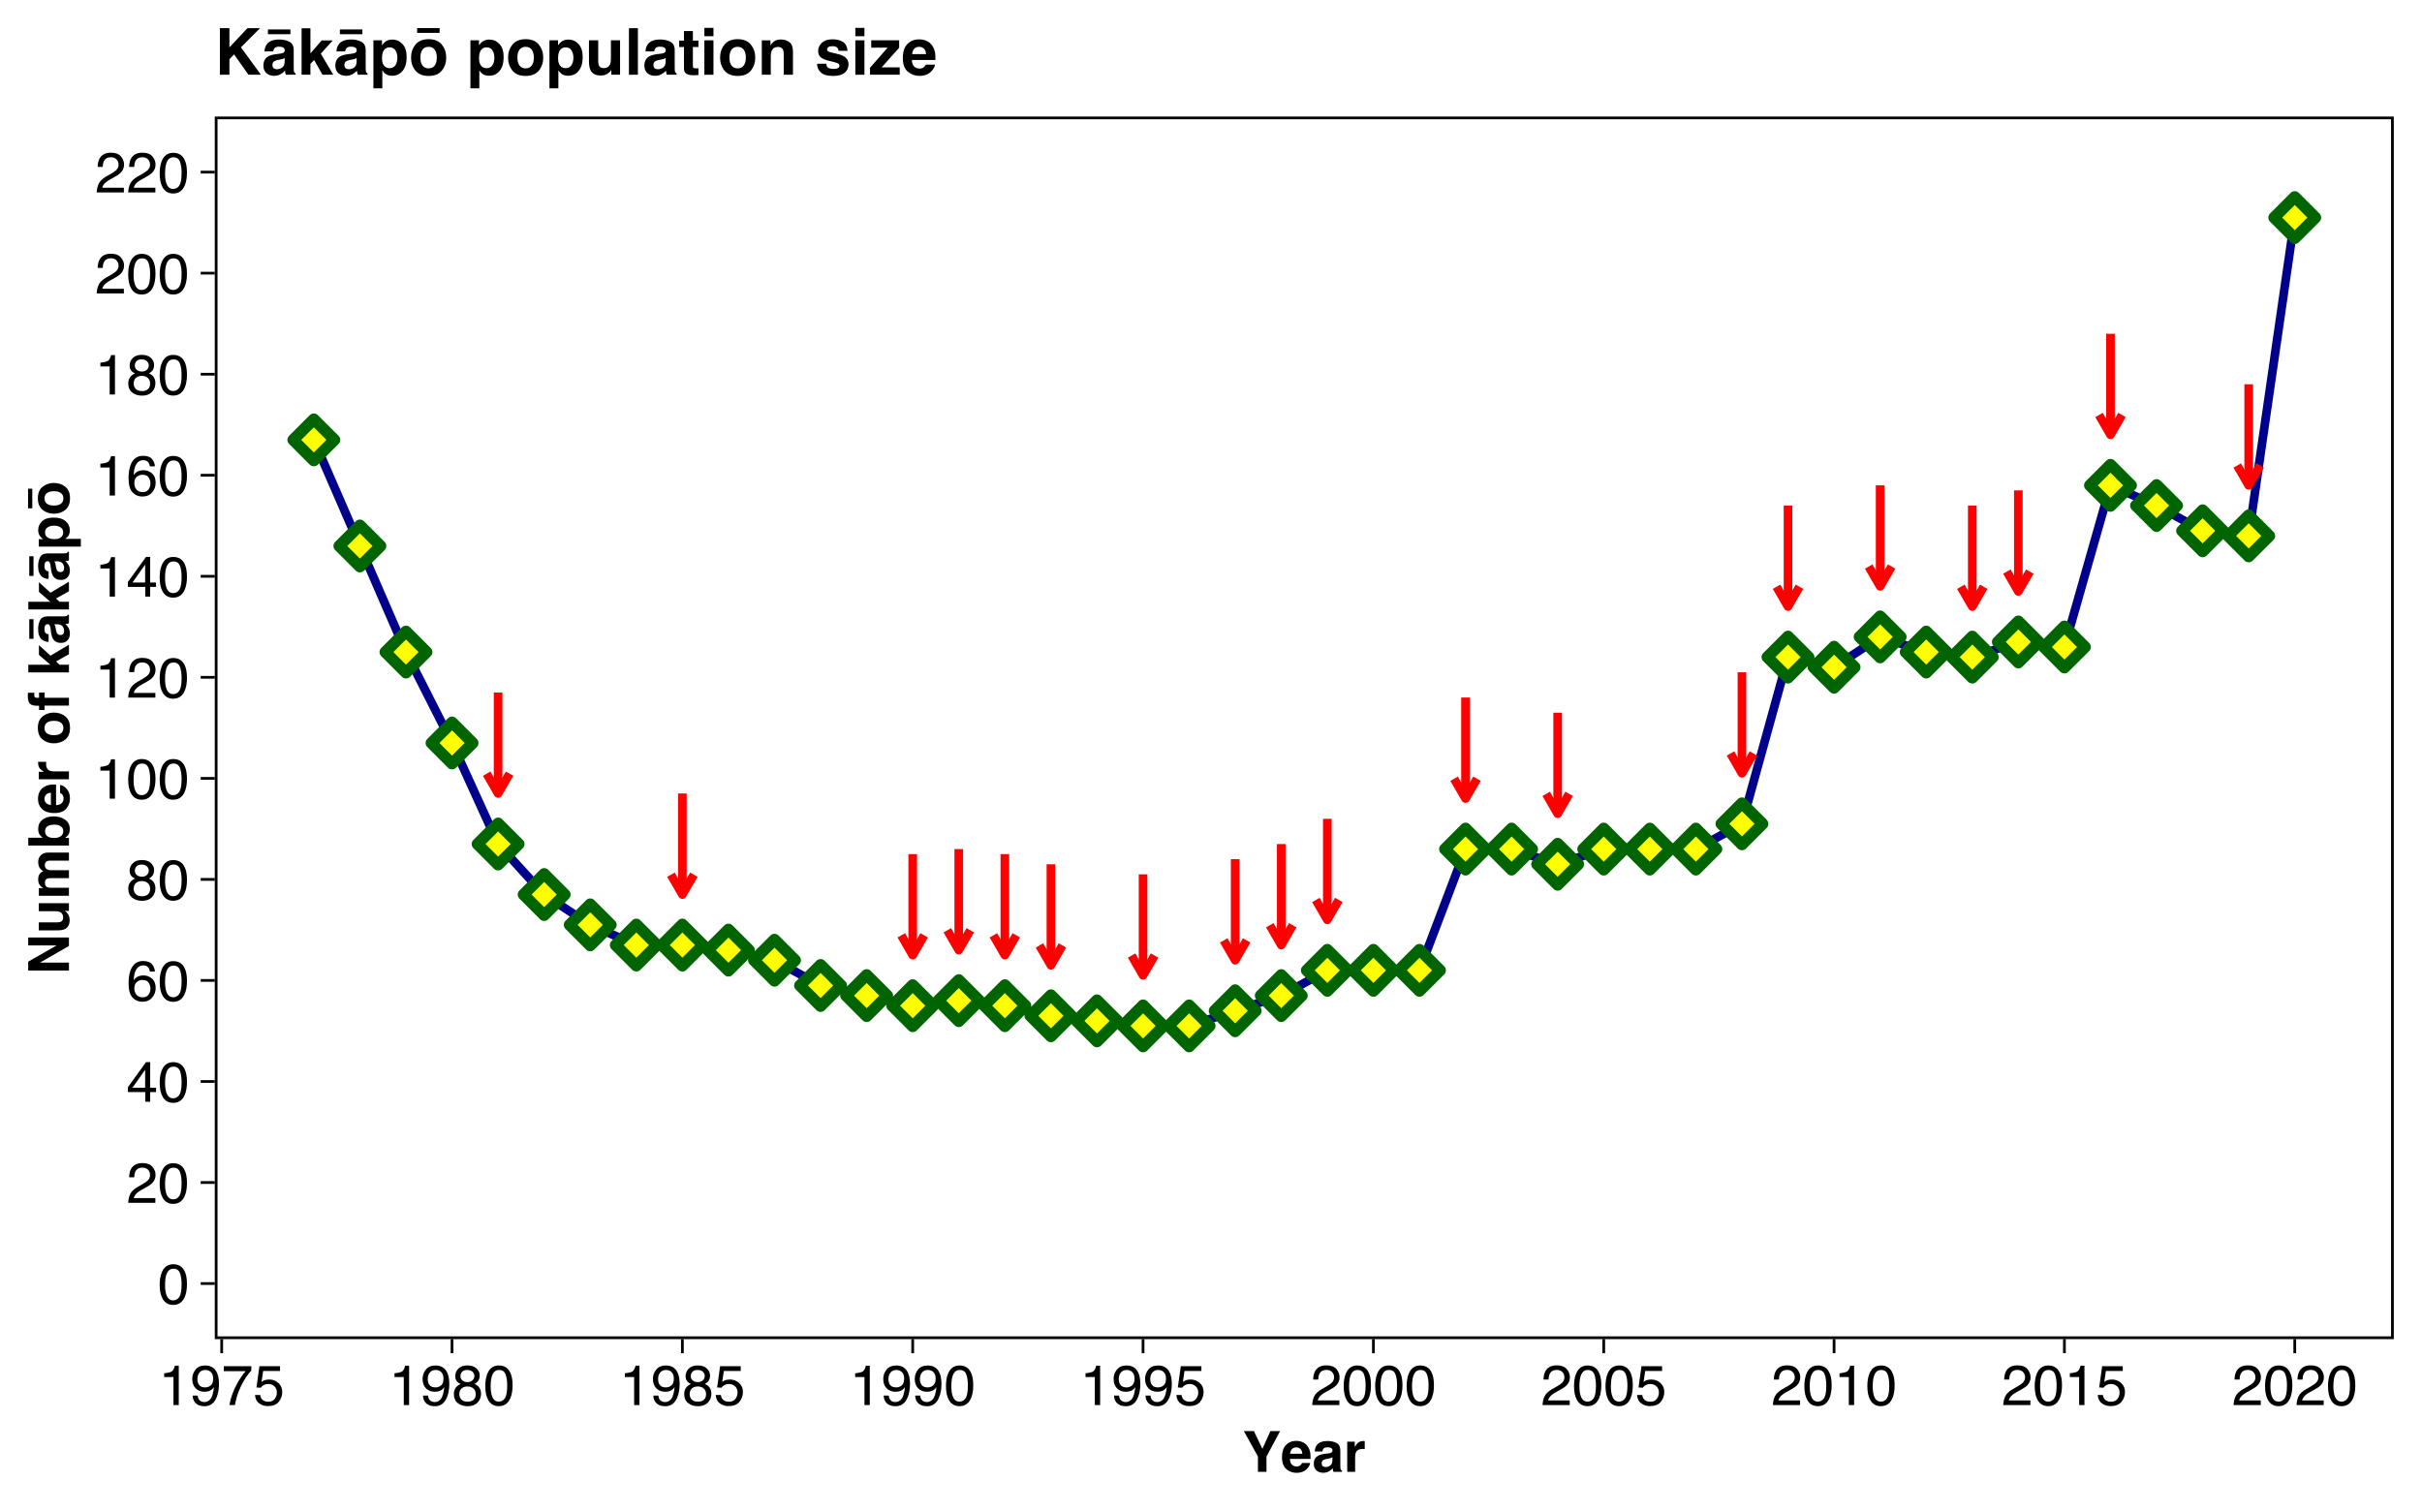<?xml version="1.0" encoding="UTF-8"?>
<svg xmlns="http://www.w3.org/2000/svg" xmlns:xlink="http://www.w3.org/1999/xlink" width="599pt" height="374pt" viewBox="0 0 599 374" version="1.1">
<defs>
<g>
<symbol overflow="visible" id="glyph0-0">
<path style="stroke:none;" d="M 0.453 0 L 0.453 -10.047 L 8.422 -10.047 L 8.422 0 Z M 7.172 -1.266 L 7.172 -8.781 L 1.703 -8.781 L 1.703 -1.266 Z M 7.172 -1.266 "/>
</symbol>
<symbol overflow="visible" id="glyph0-1">
<path style="stroke:none;" d="M 3.781 -9.797 C 5.051 -9.797 5.969 -9.27 6.531 -8.219 C 6.969 -7.414 7.188 -6.312 7.188 -4.906 C 7.188 -3.57 6.988 -2.473 6.594 -1.609 C 6.02 -0.359 5.082 0.266 3.781 0.266 C 2.602 0.266 1.727 -0.242 1.156 -1.266 C 0.676 -2.117 0.438 -3.266 0.438 -4.703 C 0.438 -5.805 0.582 -6.758 0.875 -7.562 C 1.406 -9.051 2.375 -9.797 3.781 -9.797 Z M 3.781 -0.859 C 4.414 -0.859 4.922 -1.141 5.297 -1.703 C 5.672 -2.266 5.859 -3.316 5.859 -4.859 C 5.859 -5.973 5.723 -6.891 5.453 -7.609 C 5.18 -8.328 4.648 -8.688 3.859 -8.688 C 3.141 -8.688 2.609 -8.344 2.266 -7.656 C 1.93 -6.977 1.766 -5.977 1.766 -4.656 C 1.766 -3.656 1.875 -2.852 2.094 -2.25 C 2.414 -1.32 2.977 -0.859 3.781 -0.859 Z M 3.781 -0.859 "/>
</symbol>
<symbol overflow="visible" id="glyph0-2">
<path style="stroke:none;" d="M 0.438 0 C 0.477 -0.844 0.648 -1.578 0.953 -2.203 C 1.266 -2.828 1.859 -3.395 2.734 -3.906 L 4.047 -4.656 C 4.629 -5 5.039 -5.289 5.281 -5.531 C 5.656 -5.914 5.844 -6.352 5.844 -6.844 C 5.844 -7.406 5.672 -7.852 5.328 -8.188 C 4.984 -8.531 4.531 -8.703 3.969 -8.703 C 3.125 -8.703 2.539 -8.379 2.219 -7.734 C 2.039 -7.391 1.941 -6.914 1.922 -6.312 L 0.672 -6.312 C 0.691 -7.164 0.852 -7.863 1.156 -8.406 C 1.688 -9.352 2.625 -9.828 3.969 -9.828 C 5.094 -9.828 5.91 -9.52 6.422 -8.906 C 6.941 -8.301 7.203 -7.629 7.203 -6.891 C 7.203 -6.109 6.926 -5.438 6.375 -4.875 C 6.062 -4.551 5.488 -4.16 4.656 -3.703 L 3.719 -3.188 C 3.281 -2.938 2.93 -2.703 2.672 -2.484 C 2.211 -2.086 1.926 -1.645 1.812 -1.156 L 7.156 -1.156 L 7.156 0 Z M 0.438 0 "/>
</symbol>
<symbol overflow="visible" id="glyph0-3">
<path style="stroke:none;" d="M 4.625 -3.469 L 4.625 -7.906 L 1.484 -3.469 Z M 4.656 0 L 4.656 -2.391 L 0.359 -2.391 L 0.359 -3.594 L 4.844 -9.812 L 5.875 -9.812 L 5.875 -3.469 L 7.328 -3.469 L 7.328 -2.391 L 5.875 -2.391 L 5.875 0 Z M 4.656 0 "/>
</symbol>
<symbol overflow="visible" id="glyph0-4">
<path style="stroke:none;" d="M 4.094 -9.828 C 5.188 -9.828 5.945 -9.539 6.375 -8.969 C 6.812 -8.406 7.031 -7.82 7.031 -7.219 L 5.812 -7.219 C 5.738 -7.613 5.625 -7.922 5.469 -8.141 C 5.164 -8.547 4.711 -8.75 4.109 -8.75 C 3.422 -8.75 2.875 -8.43 2.469 -7.797 C 2.062 -7.16 1.836 -6.25 1.797 -5.062 C 2.078 -5.477 2.43 -5.789 2.859 -6 C 3.254 -6.176 3.691 -6.266 4.172 -6.266 C 4.992 -6.266 5.707 -6.004 6.312 -5.484 C 6.926 -4.961 7.234 -4.18 7.234 -3.141 C 7.234 -2.254 6.941 -1.469 6.359 -0.781 C 5.785 -0.094 4.961 0.25 3.891 0.25 C 2.973 0.25 2.18 -0.094 1.516 -0.781 C 0.859 -1.477 0.531 -2.648 0.531 -4.297 C 0.531 -5.516 0.676 -6.547 0.969 -7.391 C 1.539 -9.016 2.582 -9.828 4.094 -9.828 Z M 4 -0.844 C 4.656 -0.844 5.141 -1.055 5.453 -1.484 C 5.773 -1.922 5.938 -2.438 5.938 -3.031 C 5.938 -3.531 5.789 -4.004 5.5 -4.453 C 5.219 -4.91 4.695 -5.141 3.938 -5.141 C 3.414 -5.141 2.953 -4.961 2.547 -4.609 C 2.148 -4.266 1.953 -3.738 1.953 -3.031 C 1.953 -2.414 2.133 -1.895 2.5 -1.469 C 2.863 -1.051 3.363 -0.844 4 -0.844 Z M 4 -0.844 "/>
</symbol>
<symbol overflow="visible" id="glyph0-5">
<path style="stroke:none;" d="M 3.812 -5.688 C 4.352 -5.688 4.773 -5.836 5.078 -6.141 C 5.379 -6.441 5.531 -6.801 5.531 -7.219 C 5.531 -7.582 5.383 -7.914 5.094 -8.219 C 4.801 -8.531 4.359 -8.688 3.766 -8.688 C 3.172 -8.688 2.738 -8.531 2.469 -8.219 C 2.207 -7.914 2.078 -7.562 2.078 -7.156 C 2.078 -6.695 2.25 -6.336 2.594 -6.078 C 2.938 -5.816 3.344 -5.688 3.812 -5.688 Z M 3.891 -0.844 C 4.453 -0.844 4.922 -0.992 5.297 -1.297 C 5.672 -1.609 5.859 -2.07 5.859 -2.688 C 5.859 -3.312 5.664 -3.785 5.281 -4.109 C 4.895 -4.441 4.398 -4.609 3.797 -4.609 C 3.203 -4.609 2.719 -4.441 2.344 -4.109 C 1.977 -3.773 1.797 -3.312 1.797 -2.719 C 1.797 -2.207 1.961 -1.766 2.297 -1.391 C 2.641 -1.023 3.172 -0.844 3.891 -0.844 Z M 2.141 -5.219 C 1.797 -5.363 1.523 -5.535 1.328 -5.734 C 0.973 -6.098 0.797 -6.57 0.797 -7.156 C 0.797 -7.883 1.055 -8.508 1.578 -9.031 C 2.109 -9.551 2.859 -9.812 3.828 -9.812 C 4.773 -9.812 5.516 -9.562 6.047 -9.062 C 6.578 -8.57 6.844 -8 6.844 -7.344 C 6.844 -6.727 6.688 -6.234 6.375 -5.859 C 6.207 -5.641 5.941 -5.43 5.578 -5.234 C 5.984 -5.047 6.301 -4.832 6.531 -4.594 C 6.957 -4.133 7.172 -3.539 7.172 -2.812 C 7.172 -1.945 6.879 -1.211 6.297 -0.609 C 5.723 -0.016 4.91 0.281 3.859 0.281 C 2.898 0.281 2.094 0.023 1.438 -0.484 C 0.781 -1.004 0.453 -1.758 0.453 -2.75 C 0.453 -3.32 0.594 -3.816 0.875 -4.234 C 1.156 -4.66 1.578 -4.988 2.141 -5.219 Z M 2.141 -5.219 "/>
</symbol>
<symbol overflow="visible" id="glyph0-6">
<path style="stroke:none;" d="M 1.344 -6.938 L 1.344 -7.875 C 2.227 -7.957 2.844 -8.098 3.188 -8.297 C 3.539 -8.504 3.805 -8.988 3.984 -9.75 L 4.953 -9.75 L 4.953 0 L 3.641 0 L 3.641 -6.938 Z M 1.344 -6.938 "/>
</symbol>
<symbol overflow="visible" id="glyph0-7">
<path style="stroke:none;" d="M 1.859 -2.359 C 1.898 -1.68 2.16 -1.211 2.641 -0.953 C 2.891 -0.816 3.176 -0.75 3.5 -0.75 C 4.082 -0.75 4.582 -0.992 5 -1.484 C 5.414 -1.973 5.707 -2.969 5.875 -4.469 C 5.602 -4.039 5.266 -3.738 4.859 -3.562 C 4.461 -3.383 4.031 -3.297 3.562 -3.297 C 2.613 -3.297 1.863 -3.586 1.312 -4.172 C 0.77 -4.766 0.5 -5.523 0.5 -6.453 C 0.5 -7.336 0.77 -8.113 1.312 -8.781 C 1.852 -9.457 2.656 -9.797 3.719 -9.797 C 5.145 -9.797 6.129 -9.156 6.672 -7.875 C 6.961 -7.164 7.109 -6.281 7.109 -5.219 C 7.109 -4.02 6.93 -2.957 6.578 -2.031 C 5.984 -0.488 4.973 0.281 3.547 0.281 C 2.586 0.281 1.859 0.031 1.359 -0.469 C 0.859 -0.977 0.609 -1.609 0.609 -2.359 Z M 3.719 -4.375 C 4.207 -4.375 4.656 -4.535 5.062 -4.859 C 5.469 -5.18 5.672 -5.742 5.672 -6.547 C 5.672 -7.266 5.488 -7.801 5.125 -8.156 C 4.758 -8.508 4.297 -8.688 3.734 -8.688 C 3.141 -8.688 2.664 -8.484 2.312 -8.078 C 1.957 -7.672 1.781 -7.129 1.781 -6.453 C 1.781 -5.816 1.93 -5.312 2.234 -4.938 C 2.547 -4.562 3.039 -4.375 3.719 -4.375 Z M 3.719 -4.375 "/>
</symbol>
<symbol overflow="visible" id="glyph0-8">
<path style="stroke:none;" d="M 7.328 -9.625 L 7.328 -8.547 C 7.004 -8.242 6.582 -7.711 6.062 -6.953 C 5.539 -6.203 5.082 -5.391 4.688 -4.516 C 4.289 -3.66 3.988 -2.883 3.781 -2.188 C 3.645 -1.727 3.473 -1 3.266 0 L 1.906 0 C 2.219 -1.863 2.898 -3.723 3.953 -5.578 C 4.578 -6.66 5.234 -7.598 5.922 -8.391 L 0.516 -8.391 L 0.516 -9.625 Z M 7.328 -9.625 "/>
</symbol>
<symbol overflow="visible" id="glyph0-9">
<path style="stroke:none;" d="M 1.734 -2.5 C 1.816 -1.789 2.141 -1.305 2.703 -1.047 C 2.992 -0.898 3.332 -0.828 3.719 -0.828 C 4.445 -0.828 4.984 -1.062 5.328 -1.531 C 5.68 -2 5.859 -2.516 5.859 -3.078 C 5.859 -3.766 5.648 -4.289 5.234 -4.656 C 4.816 -5.031 4.316 -5.219 3.734 -5.219 C 3.316 -5.219 2.953 -5.133 2.641 -4.969 C 2.336 -4.812 2.082 -4.586 1.875 -4.297 L 0.812 -4.359 L 1.547 -9.625 L 6.641 -9.625 L 6.641 -8.438 L 2.469 -8.438 L 2.062 -5.719 C 2.289 -5.883 2.504 -6.016 2.703 -6.109 C 3.066 -6.254 3.488 -6.328 3.969 -6.328 C 4.863 -6.328 5.625 -6.035 6.25 -5.453 C 6.875 -4.879 7.188 -4.148 7.188 -3.266 C 7.188 -2.336 6.898 -1.52 6.328 -0.812 C 5.754 -0.102 4.844 0.25 3.594 0.25 C 2.801 0.25 2.098 0.023 1.484 -0.422 C 0.867 -0.867 0.523 -1.562 0.453 -2.5 Z M 1.734 -2.5 "/>
</symbol>
<symbol overflow="visible" id="glyph1-0">
<path style="stroke:none;" d="M 1.047 0 L 1.047 -10.078 L 9.172 -10.078 L 9.172 0 Z M 7.906 -1.266 L 7.906 -8.812 L 2.312 -8.812 L 2.312 -1.266 Z M 7.906 -1.266 "/>
</symbol>
<symbol overflow="visible" id="glyph1-1">
<path style="stroke:none;" d="M 6.812 -10.078 L 9.203 -10.078 L 5.828 -3.781 L 5.828 0 L 3.719 0 L 3.719 -3.781 L 0.234 -10.078 L 2.719 -10.078 L 4.812 -5.688 Z M 4.719 -10.078 Z M 4.719 -10.078 "/>
</symbol>
<symbol overflow="visible" id="glyph1-2">
<path style="stroke:none;" d="M 3.844 -6.047 C 3.395 -6.047 3.047 -5.906 2.797 -5.625 C 2.547 -5.344 2.391 -4.957 2.328 -4.469 L 5.359 -4.469 C 5.328 -4.988 5.172 -5.379 4.891 -5.641 C 4.609 -5.91 4.258 -6.047 3.844 -6.047 Z M 3.844 -7.656 C 4.469 -7.656 5.023 -7.535 5.516 -7.297 C 6.016 -7.066 6.426 -6.703 6.75 -6.203 C 7.039 -5.754 7.234 -5.238 7.328 -4.656 C 7.367 -4.32 7.391 -3.832 7.391 -3.188 L 2.281 -3.188 C 2.312 -2.438 2.547 -1.91 2.984 -1.609 C 3.254 -1.422 3.578 -1.328 3.953 -1.328 C 4.359 -1.328 4.688 -1.441 4.938 -1.672 C 5.07 -1.797 5.191 -1.969 5.297 -2.188 L 7.281 -2.188 C 7.238 -1.75 7.008 -1.301 6.594 -0.844 C 5.957 -0.113 5.066 0.25 3.922 0.25 C 2.973 0.25 2.133 -0.055 1.406 -0.672 C 0.688 -1.285 0.328 -2.281 0.328 -3.656 C 0.328 -4.938 0.648 -5.922 1.297 -6.609 C 1.953 -7.305 2.801 -7.656 3.844 -7.656 Z M 3.984 -7.656 Z M 3.984 -7.656 "/>
</symbol>
<symbol overflow="visible" id="glyph1-3">
<path style="stroke:none;" d="M 5.016 -3.625 C 4.891 -3.539 4.766 -3.473 4.641 -3.422 C 4.516 -3.379 4.344 -3.336 4.125 -3.297 L 3.688 -3.219 C 3.281 -3.145 2.988 -3.055 2.812 -2.953 C 2.508 -2.773 2.359 -2.5 2.359 -2.125 C 2.359 -1.789 2.445 -1.551 2.625 -1.406 C 2.812 -1.258 3.039 -1.188 3.312 -1.188 C 3.727 -1.188 4.113 -1.305 4.469 -1.547 C 4.82 -1.797 5.004 -2.25 5.016 -2.906 Z M 3.828 -4.531 C 4.191 -4.57 4.453 -4.629 4.609 -4.703 C 4.891 -4.816 5.031 -5 5.031 -5.25 C 5.031 -5.562 4.922 -5.773 4.703 -5.891 C 4.492 -6.004 4.188 -6.062 3.781 -6.062 C 3.312 -6.062 2.984 -5.945 2.797 -5.719 C 2.66 -5.551 2.566 -5.32 2.516 -5.031 L 0.641 -5.031 C 0.68 -5.688 0.863 -6.223 1.188 -6.641 C 1.707 -7.297 2.594 -7.625 3.844 -7.625 C 4.656 -7.625 5.379 -7.461 6.016 -7.141 C 6.648 -6.816 6.969 -6.207 6.969 -5.312 L 6.969 -1.891 C 6.969 -1.648 6.973 -1.363 6.984 -1.031 C 6.992 -0.781 7.031 -0.609 7.094 -0.516 C 7.156 -0.422 7.254 -0.344 7.391 -0.281 L 7.391 0 L 5.266 0 C 5.203 -0.145 5.16 -0.285 5.141 -0.422 C 5.117 -0.555 5.102 -0.707 5.094 -0.875 C 4.82 -0.582 4.508 -0.332 4.156 -0.125 C 3.738 0.113 3.266 0.234 2.734 0.234 C 2.055 0.234 1.5 0.039 1.062 -0.344 C 0.625 -0.727 0.406 -1.273 0.406 -1.984 C 0.406 -2.898 0.758 -3.562 1.469 -3.969 C 1.852 -4.195 2.422 -4.359 3.172 -4.453 Z M 3.938 -7.656 Z M 3.938 -7.656 "/>
</symbol>
<symbol overflow="visible" id="glyph1-4">
<path style="stroke:none;" d="M 4.953 -7.625 C 4.992 -7.625 5.023 -7.625 5.047 -7.625 C 5.078 -7.625 5.133 -7.617 5.219 -7.609 L 5.219 -5.625 C 5.094 -5.633 4.984 -5.641 4.891 -5.641 C 4.797 -5.648 4.719 -5.656 4.656 -5.656 C 3.875 -5.656 3.348 -5.398 3.078 -4.891 C 2.922 -4.598 2.844 -4.156 2.844 -3.562 L 2.844 0 L 0.891 0 L 0.891 -7.453 L 2.75 -7.453 L 2.75 -6.156 C 3.051 -6.645 3.312 -6.984 3.531 -7.172 C 3.895 -7.473 4.367 -7.625 4.953 -7.625 Z M 4.953 -7.625 "/>
</symbol>
<symbol overflow="visible" id="glyph2-0">
<path style="stroke:none;" d="M 0 -1.047 L -10.078 -1.047 L -10.078 -9.172 L 0 -9.172 Z M -1.266 -7.906 L -8.812 -7.906 L -8.812 -2.312 L -1.266 -2.312 Z M -1.266 -7.906 "/>
</symbol>
<symbol overflow="visible" id="glyph2-1">
<path style="stroke:none;" d="M -10.078 -1.031 L -10.078 -3.234 L -3.047 -7.25 L -10.078 -7.25 L -10.078 -9.219 L 0 -9.219 L 0 -7.109 L -7.156 -3 L 0 -3 L 0 -1.031 Z M -10.094 -5.203 Z M -10.094 -5.203 "/>
</symbol>
<symbol overflow="visible" id="glyph2-2">
<path style="stroke:none;" d="M -7.453 -2.844 L -2.953 -2.844 C -2.535 -2.844 -2.219 -2.895 -2 -3 C -1.625 -3.176 -1.438 -3.523 -1.438 -4.047 C -1.438 -4.711 -1.707 -5.172 -2.25 -5.422 C -2.539 -5.547 -2.922 -5.609 -3.391 -5.609 L -7.453 -5.609 L -7.453 -7.578 L 0 -7.578 L 0 -5.688 L -1.047 -5.688 C -1.023 -5.664 -0.957 -5.617 -0.844 -5.547 C -0.727 -5.473 -0.629 -5.391 -0.547 -5.297 C -0.273 -4.984 -0.086 -4.688 0.016 -4.406 C 0.117 -4.125 0.172 -3.789 0.172 -3.406 C 0.172 -2.301 -0.227 -1.555 -1.031 -1.172 C -1.469 -0.961 -2.109 -0.859 -2.953 -0.859 L -7.453 -0.859 Z M -7.656 -4.219 Z M -7.656 -4.219 "/>
</symbol>
<symbol overflow="visible" id="glyph2-3">
<path style="stroke:none;" d="M -7.609 -9.234 C -7.609 -9.566 -7.547 -9.891 -7.422 -10.203 C -7.297 -10.523 -7.07 -10.816 -6.75 -11.078 C -6.488 -11.285 -6.172 -11.426 -5.797 -11.5 C -5.547 -11.539 -5.18 -11.562 -4.703 -11.562 L 0 -11.547 L 0 -9.562 L -4.75 -9.562 C -5.031 -9.562 -5.258 -9.516 -5.438 -9.422 C -5.789 -9.242 -5.969 -8.926 -5.969 -8.469 C -5.969 -7.926 -5.742 -7.551 -5.297 -7.344 C -5.055 -7.238 -4.77 -7.188 -4.438 -7.188 L 0 -7.188 L 0 -5.234 L -4.438 -5.234 C -4.875 -5.234 -5.195 -5.188 -5.406 -5.094 C -5.758 -4.926 -5.938 -4.602 -5.938 -4.125 C -5.938 -3.57 -5.758 -3.203 -5.406 -3.016 C -5.195 -2.898 -4.891 -2.844 -4.484 -2.844 L 0 -2.844 L 0 -0.875 L -7.438 -0.875 L -7.438 -2.766 L -6.344 -2.766 C -6.738 -3.004 -7.016 -3.234 -7.172 -3.453 C -7.461 -3.828 -7.609 -4.316 -7.609 -4.922 C -7.609 -5.492 -7.484 -5.953 -7.234 -6.297 C -7.004 -6.586 -6.707 -6.805 -6.344 -6.953 C -6.781 -7.203 -7.102 -7.516 -7.312 -7.891 C -7.508 -8.297 -7.609 -8.742 -7.609 -9.234 Z M -7.609 -9.234 "/>
</symbol>
<symbol overflow="visible" id="glyph2-4">
<path style="stroke:none;" d="M -7.609 -4.938 C -7.609 -5.914 -7.254 -6.68 -6.547 -7.234 C -5.848 -7.785 -4.941 -8.062 -3.828 -8.062 C -2.66 -8.062 -1.695 -7.785 -0.938 -7.234 C -0.176 -6.691 0.203 -5.93 0.203 -4.953 C 0.203 -4.336 0.078 -3.844 -0.172 -3.469 C -0.316 -3.25 -0.57 -3.008 -0.938 -2.75 L 0 -2.75 L 0 -0.844 L -10.062 -0.844 L -10.062 -2.781 L -6.484 -2.781 C -6.828 -3.031 -7.094 -3.301 -7.281 -3.594 C -7.5 -3.945 -7.609 -4.395 -7.609 -4.938 Z M -1.406 -4.438 C -1.406 -4.938 -1.609 -5.32 -2.016 -5.594 C -2.422 -5.875 -2.953 -6.016 -3.609 -6.016 C -4.141 -6.016 -4.578 -5.945 -4.922 -5.812 C -5.578 -5.551 -5.906 -5.07 -5.906 -4.375 C -5.906 -3.676 -5.586 -3.191 -4.953 -2.922 C -4.609 -2.785 -4.164 -2.719 -3.625 -2.719 C -2.988 -2.719 -2.457 -2.859 -2.031 -3.141 C -1.613 -3.422 -1.406 -3.852 -1.406 -4.438 Z M -1.406 -4.438 "/>
</symbol>
<symbol overflow="visible" id="glyph2-5">
<path style="stroke:none;" d="M -6.047 -3.844 C -6.047 -3.395 -5.906 -3.047 -5.625 -2.797 C -5.344 -2.547 -4.957 -2.391 -4.469 -2.328 L -4.469 -5.359 C -4.988 -5.328 -5.379 -5.172 -5.641 -4.891 C -5.91 -4.609 -6.047 -4.258 -6.047 -3.844 Z M -7.656 -3.844 C -7.656 -4.469 -7.535 -5.023 -7.297 -5.516 C -7.066 -6.016 -6.703 -6.426 -6.203 -6.75 C -5.754 -7.039 -5.238 -7.234 -4.656 -7.328 C -4.32 -7.367 -3.832 -7.391 -3.188 -7.391 L -3.188 -2.281 C -2.438 -2.312 -1.91 -2.547 -1.609 -2.984 C -1.422 -3.254 -1.328 -3.578 -1.328 -3.953 C -1.328 -4.359 -1.441 -4.688 -1.672 -4.938 C -1.797 -5.07 -1.969 -5.191 -2.188 -5.297 L -2.188 -7.281 C -1.75 -7.238 -1.301 -7.008 -0.844 -6.594 C -0.113 -5.957 0.25 -5.066 0.25 -3.922 C 0.25 -2.973 -0.055 -2.133 -0.672 -1.406 C -1.285 -0.688 -2.281 -0.328 -3.656 -0.328 C -4.938 -0.328 -5.922 -0.648 -6.609 -1.297 C -7.305 -1.953 -7.656 -2.801 -7.656 -3.844 Z M -7.656 -3.984 Z M -7.656 -3.984 "/>
</symbol>
<symbol overflow="visible" id="glyph2-6">
<path style="stroke:none;" d="M -7.625 -4.953 C -7.625 -4.992 -7.625 -5.023 -7.625 -5.047 C -7.625 -5.078 -7.617 -5.133 -7.609 -5.219 L -5.625 -5.219 C -5.633 -5.094 -5.641 -4.984 -5.641 -4.891 C -5.648 -4.797 -5.656 -4.719 -5.656 -4.656 C -5.656 -3.875 -5.398 -3.348 -4.891 -3.078 C -4.598 -2.922 -4.156 -2.844 -3.562 -2.844 L 0 -2.844 L 0 -0.891 L -7.453 -0.891 L -7.453 -2.75 L -6.156 -2.75 C -6.645 -3.051 -6.984 -3.312 -7.172 -3.531 C -7.473 -3.895 -7.625 -4.367 -7.625 -4.953 Z M -7.625 -4.953 "/>
</symbol>
<symbol overflow="visible" id="glyph2-7">
<path style="stroke:none;" d=""/>
</symbol>
<symbol overflow="visible" id="glyph2-8">
<path style="stroke:none;" d="M -1.375 -4.25 C -1.375 -4.82 -1.578 -5.258 -1.984 -5.562 C -2.391 -5.863 -2.969 -6.016 -3.719 -6.016 C -4.457 -6.016 -5.031 -5.863 -5.438 -5.562 C -5.844 -5.258 -6.047 -4.82 -6.047 -4.25 C -6.047 -3.676 -5.844 -3.234 -5.438 -2.922 C -5.031 -2.617 -4.457 -2.469 -3.719 -2.469 C -2.969 -2.469 -2.391 -2.617 -1.984 -2.922 C -1.578 -3.234 -1.375 -3.676 -1.375 -4.25 Z M -3.719 -8.062 C -2.625 -8.062 -1.688 -7.75 -0.906 -7.125 C -0.125 -6.5 0.266 -5.547 0.266 -4.266 C 0.266 -2.984 -0.125 -2.023 -0.906 -1.391 C -1.688 -0.766 -2.625 -0.453 -3.719 -0.453 C -4.789 -0.453 -5.719 -0.766 -6.5 -1.391 C -7.289 -2.023 -7.688 -2.984 -7.688 -4.266 C -7.688 -5.547 -7.289 -6.5 -6.5 -7.125 C -5.719 -7.75 -4.789 -8.062 -3.719 -8.062 Z M -7.656 -4.266 Z M -7.656 -4.266 "/>
</symbol>
<symbol overflow="visible" id="glyph2-9">
<path style="stroke:none;" d="M -10.172 -3.656 C -10.172 -3.781 -10.164 -3.891 -10.156 -3.984 C -10.156 -4.086 -10.148 -4.227 -10.141 -4.406 L -8.547 -4.406 C -8.566 -4.289 -8.578 -4.102 -8.578 -3.844 C -8.586 -3.594 -8.531 -3.414 -8.406 -3.312 C -8.289 -3.219 -8.16 -3.172 -8.016 -3.172 C -7.867 -3.172 -7.66 -3.172 -7.391 -3.172 L -7.391 -4.453 L -6.016 -4.453 L -6.016 -3.172 L 0 -3.172 L 0 -1.234 L -6.016 -1.234 L -6.016 -0.141 L -7.391 -0.141 L -7.391 -1.203 L -7.859 -1.203 C -8.66 -1.203 -9.211 -1.336 -9.516 -1.609 C -9.953 -1.891 -10.172 -2.57 -10.172 -3.656 Z M -10.172 -3.656 "/>
</symbol>
<symbol overflow="visible" id="glyph2-10">
<path style="stroke:none;" d="M -10.047 -0.891 L -10.047 -2.797 L -4.609 -2.797 L -7.422 -5.234 L -7.422 -7.641 L -4.562 -5.031 L 0 -7.75 L 0 -5.391 L -3.188 -3.609 L -2.344 -2.797 L 0 -2.797 L 0 -0.891 Z M -10.047 -0.891 "/>
</symbol>
<symbol overflow="visible" id="glyph2-11">
<path style="stroke:none;" d="M -3.625 -5.016 C -3.539 -4.891 -3.473 -4.766 -3.422 -4.641 C -3.379 -4.516 -3.336 -4.344 -3.297 -4.125 L -3.219 -3.688 C -3.145 -3.281 -3.055 -2.988 -2.953 -2.812 C -2.773 -2.508 -2.5 -2.359 -2.125 -2.359 C -1.789 -2.359 -1.551 -2.445 -1.406 -2.625 C -1.258 -2.812 -1.188 -3.039 -1.188 -3.312 C -1.188 -3.727 -1.305 -4.113 -1.547 -4.469 C -1.797 -4.82 -2.25 -5.004 -2.906 -5.016 Z M -4.531 -3.828 C -4.57 -4.191 -4.629 -4.453 -4.703 -4.609 C -4.816 -4.891 -5 -5.031 -5.25 -5.031 C -5.562 -5.031 -5.773 -4.922 -5.891 -4.703 C -6.004 -4.492 -6.062 -4.188 -6.062 -3.781 C -6.062 -3.312 -5.945 -2.984 -5.719 -2.797 C -5.551 -2.66 -5.32 -2.566 -5.031 -2.516 L -5.031 -0.641 C -5.688 -0.68 -6.223 -0.863 -6.641 -1.188 C -7.297 -1.707 -7.625 -2.594 -7.625 -3.844 C -7.625 -4.656 -7.461 -5.379 -7.141 -6.016 C -6.816 -6.648 -6.207 -6.969 -5.312 -6.969 L -1.891 -6.969 C -1.648 -6.969 -1.363 -6.973 -1.031 -6.984 C -0.781 -6.992 -0.609 -7.031 -0.516 -7.094 C -0.422 -7.156 -0.344 -7.254 -0.281 -7.391 L 0 -7.391 L 0 -5.266 C -0.145 -5.203 -0.285 -5.16 -0.422 -5.141 C -0.555 -5.117 -0.707 -5.102 -0.875 -5.094 C -0.582 -4.82 -0.332 -4.508 -0.125 -4.156 C 0.113 -3.738 0.234 -3.266 0.234 -2.734 C 0.234 -2.055 0.039 -1.5 -0.344 -1.062 C -0.727 -0.625 -1.273 -0.406 -1.984 -0.406 C -2.898 -0.406 -3.562 -0.758 -3.969 -1.469 C -4.195 -1.852 -4.359 -2.422 -4.453 -3.172 Z M -7.656 -3.938 Z M -9.812 -1.406 L -9.812 -6.266 L -8.766 -6.266 L -8.766 -1.406 Z M -9.812 -1.406 "/>
</symbol>
<symbol overflow="visible" id="glyph2-12">
<path style="stroke:none;" d="M -3.719 -6.047 C -4.301 -6.047 -4.812 -5.91 -5.25 -5.641 C -5.688 -5.379 -5.906 -4.957 -5.906 -4.375 C -5.906 -3.664 -5.57 -3.18 -4.906 -2.922 C -4.551 -2.785 -4.102 -2.719 -3.562 -2.719 C -2.688 -2.719 -2.078 -2.945 -1.734 -3.406 C -1.523 -3.676 -1.422 -4 -1.422 -4.375 C -1.422 -4.914 -1.629 -5.328 -2.047 -5.609 C -2.473 -5.898 -3.031 -6.047 -3.719 -6.047 Z M -7.609 -4.938 C -7.609 -5.801 -7.285 -6.535 -6.641 -7.141 C -6.004 -7.742 -5.066 -8.047 -3.828 -8.047 C -2.516 -8.047 -1.508 -7.75 -0.812 -7.156 C -0.125 -6.57 0.219 -5.816 0.219 -4.891 C 0.219 -4.297 0.066 -3.801 -0.234 -3.406 C -0.398 -3.195 -0.641 -2.988 -0.953 -2.781 L 2.938 -2.781 L 2.938 -0.859 L -7.453 -0.859 L -7.453 -2.719 L -6.344 -2.719 C -6.676 -2.926 -6.93 -3.148 -7.109 -3.391 C -7.441 -3.828 -7.609 -4.344 -7.609 -4.938 Z M -7.609 -4.938 "/>
</symbol>
<symbol overflow="visible" id="glyph2-13">
<path style="stroke:none;" d="M -1.375 -4.25 C -1.375 -4.82 -1.578 -5.258 -1.984 -5.562 C -2.391 -5.863 -2.969 -6.016 -3.719 -6.016 C -4.457 -6.016 -5.031 -5.863 -5.438 -5.562 C -5.844 -5.258 -6.047 -4.82 -6.047 -4.25 C -6.047 -3.676 -5.844 -3.234 -5.438 -2.922 C -5.031 -2.617 -4.457 -2.469 -3.719 -2.469 C -2.969 -2.469 -2.391 -2.617 -1.984 -2.922 C -1.578 -3.234 -1.375 -3.676 -1.375 -4.25 Z M -3.719 -8.062 C -2.625 -8.062 -1.688 -7.75 -0.906 -7.125 C -0.125 -6.5 0.266 -5.547 0.266 -4.266 C 0.266 -2.984 -0.125 -2.023 -0.906 -1.391 C -1.688 -0.766 -2.625 -0.453 -3.719 -0.453 C -4.789 -0.453 -5.719 -0.766 -6.5 -1.391 C -7.289 -2.023 -7.688 -2.984 -7.688 -4.266 C -7.688 -5.547 -7.289 -6.5 -6.5 -7.125 C -5.719 -7.75 -4.789 -8.062 -3.719 -8.062 Z M -7.656 -4.266 Z M -10.109 -1.781 L -10.109 -6.641 L -9.062 -6.641 L -9.062 -1.781 Z M -10.109 -1.781 "/>
</symbol>
<symbol overflow="visible" id="glyph3-0">
<path style="stroke:none;" d="M 1.203 0 L 1.203 -11.516 L 10.484 -11.516 L 10.484 0 Z M 9.047 -1.438 L 9.047 -10.078 L 2.641 -10.078 L 2.641 -1.438 Z M 9.047 -1.438 "/>
</symbol>
<symbol overflow="visible" id="glyph3-1">
<path style="stroke:none;" d="M 1.266 -11.516 L 3.625 -11.516 L 3.625 -6.781 L 8.078 -11.516 L 11.188 -11.516 L 6.469 -6.781 L 11.422 0 L 8.328 0 L 4.781 -5.031 L 3.625 -3.859 L 3.625 0 L 1.266 0 Z M 1.266 -11.516 "/>
</symbol>
<symbol overflow="visible" id="glyph3-2">
<path style="stroke:none;" d="M 5.734 -4.141 C 5.598 -4.055 5.457 -3.984 5.312 -3.922 C 5.164 -3.867 4.969 -3.82 4.719 -3.781 L 4.219 -3.688 C 3.75 -3.602 3.414 -3.5 3.219 -3.375 C 2.875 -3.176 2.703 -2.863 2.703 -2.438 C 2.703 -2.051 2.805 -1.773 3.016 -1.609 C 3.223 -1.441 3.477 -1.359 3.781 -1.359 C 4.258 -1.359 4.703 -1.5 5.109 -1.781 C 5.516 -2.062 5.723 -2.57 5.734 -3.312 Z M 4.391 -5.188 C 4.797 -5.238 5.086 -5.301 5.266 -5.375 C 5.586 -5.508 5.75 -5.723 5.75 -6.016 C 5.75 -6.359 5.625 -6.598 5.375 -6.734 C 5.133 -6.867 4.781 -6.938 4.312 -6.938 C 3.789 -6.938 3.422 -6.805 3.203 -6.547 C 3.047 -6.348 2.941 -6.086 2.891 -5.766 L 0.734 -5.766 C 0.785 -6.504 0.992 -7.113 1.359 -7.594 C 1.953 -8.344 2.961 -8.719 4.391 -8.719 C 5.328 -8.719 6.156 -8.535 6.875 -8.172 C 7.602 -7.797 7.969 -7.098 7.969 -6.078 L 7.969 -2.172 C 7.969 -1.898 7.973 -1.57 7.984 -1.188 C 7.992 -0.895 8.035 -0.695 8.109 -0.594 C 8.18 -0.488 8.289 -0.398 8.438 -0.328 L 8.438 0 L 6.016 0 C 5.953 -0.176 5.906 -0.336 5.875 -0.484 C 5.852 -0.641 5.832 -0.812 5.812 -1 C 5.508 -0.664 5.156 -0.383 4.75 -0.156 C 4.27 0.125 3.727 0.266 3.125 0.266 C 2.352 0.266 1.719 0.047 1.219 -0.391 C 0.719 -0.836 0.469 -1.461 0.469 -2.266 C 0.469 -3.316 0.867 -4.078 1.672 -4.547 C 2.117 -4.797 2.77 -4.977 3.625 -5.094 Z M 4.5 -8.75 Z M 1.594 -11.203 L 7.156 -11.203 L 7.156 -10.016 L 1.594 -10.016 Z M 1.594 -11.203 "/>
</symbol>
<symbol overflow="visible" id="glyph3-3">
<path style="stroke:none;" d="M 1.016 -11.484 L 3.203 -11.484 L 3.203 -5.281 L 5.984 -8.484 L 8.734 -8.484 L 5.766 -5.219 L 8.859 0 L 6.172 0 L 4.125 -3.641 L 3.203 -2.688 L 3.203 0 L 1.016 0 Z M 1.016 -11.484 "/>
</symbol>
<symbol overflow="visible" id="glyph3-4">
<path style="stroke:none;" d="M 6.906 -4.266 C 6.906 -4.922 6.754 -5.5 6.453 -6 C 6.16 -6.508 5.676 -6.766 5 -6.766 C 4.195 -6.766 3.645 -6.379 3.344 -5.609 C 3.188 -5.203 3.109 -4.688 3.109 -4.062 C 3.109 -3.07 3.367 -2.379 3.891 -1.984 C 4.203 -1.742 4.57 -1.625 5 -1.625 C 5.625 -1.625 6.098 -1.863 6.422 -2.344 C 6.742 -2.82 6.906 -3.461 6.906 -4.266 Z M 5.641 -8.703 C 6.641 -8.703 7.484 -8.332 8.172 -7.594 C 8.859 -6.863 9.203 -5.789 9.203 -4.375 C 9.203 -2.875 8.863 -1.727 8.188 -0.938 C 7.52 -0.145 6.656 0.25 5.594 0.25 C 4.914 0.25 4.352 0.078 3.906 -0.266 C 3.656 -0.453 3.414 -0.727 3.188 -1.094 L 3.188 3.359 L 0.984 3.359 L 0.984 -8.516 L 3.109 -8.516 L 3.109 -7.266 C 3.348 -7.629 3.602 -7.922 3.875 -8.141 C 4.375 -8.516 4.961 -8.703 5.641 -8.703 Z M 5.641 -8.703 "/>
</symbol>
<symbol overflow="visible" id="glyph3-5">
<path style="stroke:none;" d="M 4.859 -1.578 C 5.516 -1.578 6.016 -1.805 6.359 -2.266 C 6.711 -2.734 6.891 -3.395 6.891 -4.25 C 6.891 -5.102 6.711 -5.758 6.359 -6.219 C 6.016 -6.676 5.516 -6.906 4.859 -6.906 C 4.211 -6.906 3.711 -6.676 3.359 -6.219 C 3.004 -5.758 2.828 -5.102 2.828 -4.25 C 2.828 -3.395 3.004 -2.734 3.359 -2.266 C 3.711 -1.805 4.211 -1.578 4.859 -1.578 Z M 9.219 -4.25 C 9.219 -3 8.859 -1.926 8.141 -1.031 C 7.422 -0.145 6.332 0.297 4.875 0.297 C 3.406 0.297 2.312 -0.145 1.594 -1.031 C 0.875 -1.926 0.516 -3 0.516 -4.25 C 0.516 -5.477 0.875 -6.539 1.594 -7.438 C 2.312 -8.344 3.406 -8.797 4.875 -8.797 C 6.332 -8.797 7.422 -8.344 8.141 -7.438 C 8.859 -6.539 9.219 -5.477 9.219 -4.25 Z M 4.875 -8.75 Z M 2.016 -11.547 L 7.578 -11.547 L 7.578 -10.359 L 2.016 -10.359 Z M 2.016 -11.547 "/>
</symbol>
<symbol overflow="visible" id="glyph3-6">
<path style="stroke:none;" d=""/>
</symbol>
<symbol overflow="visible" id="glyph3-7">
<path style="stroke:none;" d="M 4.859 -1.578 C 5.516 -1.578 6.016 -1.805 6.359 -2.266 C 6.711 -2.734 6.891 -3.395 6.891 -4.25 C 6.891 -5.102 6.711 -5.758 6.359 -6.219 C 6.016 -6.676 5.516 -6.906 4.859 -6.906 C 4.211 -6.906 3.711 -6.676 3.359 -6.219 C 3.004 -5.758 2.828 -5.102 2.828 -4.25 C 2.828 -3.395 3.004 -2.734 3.359 -2.266 C 3.711 -1.805 4.211 -1.578 4.859 -1.578 Z M 9.219 -4.25 C 9.219 -3 8.859 -1.926 8.141 -1.031 C 7.422 -0.145 6.332 0.297 4.875 0.297 C 3.406 0.297 2.312 -0.145 1.594 -1.031 C 0.875 -1.926 0.516 -3 0.516 -4.25 C 0.516 -5.477 0.875 -6.539 1.594 -7.438 C 2.312 -8.344 3.406 -8.797 4.875 -8.797 C 6.332 -8.797 7.422 -8.344 8.141 -7.438 C 8.859 -6.539 9.219 -5.477 9.219 -4.25 Z M 4.875 -8.75 Z M 4.875 -8.75 "/>
</symbol>
<symbol overflow="visible" id="glyph3-8">
<path style="stroke:none;" d="M 3.266 -8.516 L 3.266 -3.391 C 3.266 -2.898 3.32 -2.535 3.438 -2.297 C 3.633 -1.859 4.031 -1.641 4.625 -1.641 C 5.383 -1.641 5.906 -1.945 6.188 -2.562 C 6.332 -2.895 6.406 -3.336 6.406 -3.891 L 6.406 -8.516 L 8.672 -8.516 L 8.672 0 L 6.5 0 L 6.5 -1.203 C 6.477 -1.18 6.426 -1.102 6.344 -0.969 C 6.258 -0.844 6.16 -0.727 6.047 -0.625 C 5.703 -0.312 5.363 -0.098 5.031 0.016 C 4.707 0.129 4.328 0.188 3.891 0.188 C 2.629 0.188 1.781 -0.266 1.344 -1.172 C 1.102 -1.672 0.984 -2.41 0.984 -3.391 L 0.984 -8.516 Z M 4.828 -8.75 Z M 4.828 -8.75 "/>
</symbol>
<symbol overflow="visible" id="glyph3-9">
<path style="stroke:none;" d="M 3.312 0 L 1.094 0 L 1.094 -11.516 L 3.312 -11.516 Z M 3.312 0 "/>
</symbol>
<symbol overflow="visible" id="glyph3-10">
<path style="stroke:none;" d="M 5.734 -4.141 C 5.598 -4.055 5.457 -3.984 5.312 -3.922 C 5.164 -3.867 4.969 -3.82 4.719 -3.781 L 4.219 -3.688 C 3.75 -3.602 3.414 -3.5 3.219 -3.375 C 2.875 -3.176 2.703 -2.863 2.703 -2.438 C 2.703 -2.051 2.805 -1.773 3.016 -1.609 C 3.223 -1.441 3.477 -1.359 3.781 -1.359 C 4.258 -1.359 4.703 -1.5 5.109 -1.781 C 5.516 -2.062 5.723 -2.57 5.734 -3.312 Z M 4.391 -5.188 C 4.797 -5.238 5.086 -5.301 5.266 -5.375 C 5.586 -5.508 5.75 -5.723 5.75 -6.016 C 5.75 -6.359 5.625 -6.598 5.375 -6.734 C 5.133 -6.867 4.781 -6.938 4.312 -6.938 C 3.789 -6.938 3.422 -6.805 3.203 -6.547 C 3.047 -6.348 2.941 -6.086 2.891 -5.766 L 0.734 -5.766 C 0.785 -6.504 0.992 -7.113 1.359 -7.594 C 1.953 -8.344 2.961 -8.719 4.391 -8.719 C 5.328 -8.719 6.156 -8.535 6.875 -8.172 C 7.602 -7.797 7.969 -7.098 7.969 -6.078 L 7.969 -2.172 C 7.969 -1.898 7.973 -1.57 7.984 -1.188 C 7.992 -0.895 8.035 -0.695 8.109 -0.594 C 8.18 -0.488 8.289 -0.398 8.438 -0.328 L 8.438 0 L 6.016 0 C 5.953 -0.176 5.906 -0.336 5.875 -0.484 C 5.852 -0.641 5.832 -0.812 5.812 -1 C 5.508 -0.664 5.156 -0.383 4.75 -0.156 C 4.27 0.125 3.727 0.266 3.125 0.266 C 2.352 0.266 1.719 0.047 1.219 -0.391 C 0.719 -0.836 0.469 -1.461 0.469 -2.266 C 0.469 -3.316 0.867 -4.078 1.672 -4.547 C 2.117 -4.797 2.77 -4.977 3.625 -5.094 Z M 4.5 -8.75 Z M 4.5 -8.75 "/>
</symbol>
<symbol overflow="visible" id="glyph3-11">
<path style="stroke:none;" d="M 0.172 -6.859 L 0.172 -8.438 L 1.359 -8.438 L 1.359 -10.812 L 3.562 -10.812 L 3.562 -8.438 L 4.938 -8.438 L 4.938 -6.859 L 3.562 -6.859 L 3.562 -2.359 C 3.562 -2.004 3.602 -1.785 3.688 -1.703 C 3.781 -1.617 4.051 -1.578 4.5 -1.578 C 4.57 -1.578 4.645 -1.578 4.719 -1.578 C 4.789 -1.578 4.863 -1.582 4.938 -1.594 L 4.938 0.078 L 3.891 0.125 C 2.836 0.156 2.117 -0.031 1.734 -0.438 C 1.484 -0.688 1.359 -1.078 1.359 -1.609 L 1.359 -6.859 Z M 0.172 -6.859 "/>
</symbol>
<symbol overflow="visible" id="glyph3-12">
<path style="stroke:none;" d="M 3.328 -9.531 L 1.078 -9.531 L 1.078 -11.594 L 3.328 -11.594 Z M 1.078 -8.516 L 3.328 -8.516 L 3.328 0 L 1.078 0 Z M 1.078 -8.516 "/>
</symbol>
<symbol overflow="visible" id="glyph3-13">
<path style="stroke:none;" d="M 5.766 -8.719 C 6.641 -8.719 7.359 -8.488 7.922 -8.031 C 8.484 -7.57 8.766 -6.805 8.766 -5.734 L 8.766 0 L 6.484 0 L 6.484 -5.188 C 6.484 -5.633 6.422 -5.977 6.297 -6.219 C 6.078 -6.656 5.66 -6.875 5.047 -6.875 C 4.297 -6.875 3.781 -6.551 3.5 -5.906 C 3.352 -5.57 3.281 -5.141 3.281 -4.609 L 3.281 0 L 1.062 0 L 1.062 -8.5 L 3.203 -8.5 L 3.203 -7.266 C 3.492 -7.703 3.766 -8.016 4.016 -8.203 C 4.473 -8.547 5.055 -8.719 5.766 -8.719 Z M 4.938 -8.75 Z M 4.938 -8.75 "/>
</symbol>
<symbol overflow="visible" id="glyph3-14">
<path style="stroke:none;" d="M 2.781 -2.719 C 2.82 -2.32 2.922 -2.039 3.078 -1.875 C 3.359 -1.582 3.867 -1.438 4.609 -1.438 C 5.047 -1.438 5.395 -1.5 5.656 -1.625 C 5.914 -1.758 6.047 -1.957 6.047 -2.219 C 6.047 -2.469 5.941 -2.656 5.734 -2.781 C 5.523 -2.914 4.75 -3.141 3.406 -3.453 C 2.445 -3.691 1.77 -3.992 1.375 -4.359 C 0.977 -4.711 0.781 -5.223 0.781 -5.891 C 0.781 -6.672 1.086 -7.344 1.703 -7.906 C 2.316 -8.477 3.188 -8.766 4.312 -8.766 C 5.375 -8.766 6.238 -8.551 6.906 -8.125 C 7.57 -7.695 7.957 -6.961 8.062 -5.922 L 5.828 -5.922 C 5.797 -6.211 5.719 -6.441 5.594 -6.609 C 5.344 -6.91 4.926 -7.062 4.344 -7.062 C 3.852 -7.062 3.504 -6.984 3.297 -6.828 C 3.098 -6.68 3 -6.504 3 -6.297 C 3 -6.047 3.109 -5.863 3.328 -5.75 C 3.547 -5.625 4.316 -5.414 5.641 -5.125 C 6.523 -4.914 7.191 -4.602 7.641 -4.188 C 8.078 -3.758 8.297 -3.223 8.297 -2.578 C 8.297 -1.734 7.977 -1.039 7.344 -0.5 C 6.719 0.031 5.75 0.297 4.438 0.297 C 3.102 0.297 2.113 0.016 1.469 -0.547 C 0.832 -1.117 0.516 -1.844 0.516 -2.719 Z M 4.484 -8.75 Z M 4.484 -8.75 "/>
</symbol>
<symbol overflow="visible" id="glyph3-15">
<path style="stroke:none;" d="M 0.562 -6.703 L 0.562 -8.516 L 7.469 -8.516 L 7.469 -6.672 L 3.141 -1.828 L 7.609 -1.828 L 7.609 0 L 0.266 0 L 0.266 -1.734 L 4.625 -6.703 Z M 4.016 -8.75 Z M 4.016 -8.75 "/>
</symbol>
<symbol overflow="visible" id="glyph3-16">
<path style="stroke:none;" d="M 4.406 -6.906 C 3.883 -6.906 3.484 -6.742 3.203 -6.422 C 2.922 -6.098 2.742 -5.66 2.672 -5.109 L 6.125 -5.109 C 6.094 -5.703 5.914 -6.148 5.594 -6.453 C 5.27 -6.754 4.875 -6.906 4.406 -6.906 Z M 4.406 -8.75 C 5.113 -8.75 5.75 -8.613 6.312 -8.344 C 6.883 -8.082 7.352 -7.664 7.719 -7.094 C 8.051 -6.582 8.27 -5.992 8.375 -5.328 C 8.426 -4.941 8.445 -4.379 8.438 -3.641 L 2.609 -3.641 C 2.641 -2.785 2.91 -2.188 3.422 -1.844 C 3.723 -1.633 4.094 -1.531 4.531 -1.531 C 4.988 -1.531 5.359 -1.66 5.641 -1.922 C 5.797 -2.055 5.938 -2.25 6.062 -2.5 L 8.328 -2.5 C 8.273 -2 8.016 -1.488 7.547 -0.969 C 6.816 -0.133 5.797 0.281 4.484 0.281 C 3.398 0.281 2.441 -0.066 1.609 -0.766 C 0.785 -1.461 0.375 -2.598 0.375 -4.172 C 0.375 -5.648 0.742 -6.781 1.484 -7.562 C 2.234 -8.352 3.207 -8.75 4.406 -8.75 Z M 4.562 -8.75 Z M 4.562 -8.75 "/>
</symbol>
</g>
<clipPath id="clip1">
  <path d="M 53.117 28.832 L 592.023 28.832 L 592.023 331.254 L 53.117 331.254 Z M 53.117 28.832 "/>
</clipPath>
<clipPath id="clip2">
  <path d="M 53.117 28.832 L 592.023 28.832 L 592.023 331.254 L 53.117 331.254 Z M 53.117 28.832 "/>
</clipPath>
</defs>
<g id="surface1">
<rect x="0" y="0" width="599" height="374" style="fill:rgb(100%,100%,100%);fill-opacity:1;stroke:none;"/>
<rect x="0" y="0" width="599" height="374" style="fill:rgb(100%,100%,100%);fill-opacity:1;stroke:none;"/>
<path style="fill:none;stroke-width:1.358;stroke-linecap:round;stroke-linejoin:round;stroke:rgb(100%,100%,100%);stroke-opacity:1;stroke-miterlimit:10;" d="M 0 374 L 599 374 L 599 0 L 0 0 Z M 0 374 "/>
<g clip-path="url(#clip1)" clip-rule="nonzero">
<path style=" stroke:none;fill-rule:nonzero;fill:rgb(100%,100%,100%);fill-opacity:1;" d="M 53.117 331.254 L 592.023 331.254 L 592.023 28.832 L 53.117 28.832 Z M 53.117 331.254 "/>
</g>
<path style="fill:none;stroke-width:2.134;stroke-linecap:butt;stroke-linejoin:round;stroke:rgb(0%,0%,54.51%);stroke-opacity:1;stroke-miterlimit:10;" d="M 77.613 108.809 L 89.008 135.055 L 100.402 161.297 L 111.793 183.789 L 123.188 208.785 L 134.582 221.281 L 145.973 228.777 L 157.367 233.777 L 168.762 233.777 L 180.156 235.027 L 191.547 237.527 L 202.941 243.773 L 214.336 246.273 L 225.727 248.773 L 237.121 247.523 L 248.516 248.773 L 259.91 251.273 L 271.301 252.523 L 282.695 253.773 L 294.09 253.773 L 305.48 250.023 L 316.875 246.273 L 328.27 240.027 L 351.055 240.027 L 362.449 210.035 L 373.844 210.035 L 385.234 213.781 L 396.629 210.035 L 419.418 210.035 L 430.809 203.785 L 442.203 162.547 L 453.598 165.047 L 464.988 157.547 L 476.383 161.297 L 487.777 162.547 L 499.168 158.797 L 510.562 160.047 L 521.957 120.059 L 533.352 125.055 L 544.742 131.305 L 556.137 132.555 L 567.531 53.824 "/>
<path style="fill-rule:nonzero;fill:rgb(100%,100%,0%);fill-opacity:1;stroke-width:2.835;stroke-linecap:round;stroke-linejoin:round;stroke:rgb(0%,39.216%,0%);stroke-opacity:1;stroke-miterlimit:10;" d="M 77.613 113.93 L 82.734 108.809 L 77.613 103.691 L 72.496 108.809 Z M 77.613 113.93 "/>
<path style="fill-rule:nonzero;fill:rgb(100%,100%,0%);fill-opacity:1;stroke-width:2.835;stroke-linecap:round;stroke-linejoin:round;stroke:rgb(0%,39.216%,0%);stroke-opacity:1;stroke-miterlimit:10;" d="M 89.008 140.172 L 94.125 135.055 L 89.008 129.934 L 83.887 135.055 Z M 89.008 140.172 "/>
<path style="fill-rule:nonzero;fill:rgb(100%,100%,0%);fill-opacity:1;stroke-width:2.835;stroke-linecap:round;stroke-linejoin:round;stroke:rgb(0%,39.216%,0%);stroke-opacity:1;stroke-miterlimit:10;" d="M 100.402 166.414 L 105.52 161.297 L 100.402 156.176 L 95.281 161.297 Z M 100.402 166.414 "/>
<path style="fill-rule:nonzero;fill:rgb(100%,100%,0%);fill-opacity:1;stroke-width:2.835;stroke-linecap:round;stroke-linejoin:round;stroke:rgb(0%,39.216%,0%);stroke-opacity:1;stroke-miterlimit:10;" d="M 111.793 188.91 L 116.914 183.789 L 111.793 178.672 L 106.676 183.789 Z M 111.793 188.91 "/>
<path style="fill-rule:nonzero;fill:rgb(100%,100%,0%);fill-opacity:1;stroke-width:2.835;stroke-linecap:round;stroke-linejoin:round;stroke:rgb(0%,39.216%,0%);stroke-opacity:1;stroke-miterlimit:10;" d="M 123.188 213.902 L 128.309 208.785 L 123.188 203.664 L 118.066 208.785 Z M 123.188 213.902 "/>
<path style="fill-rule:nonzero;fill:rgb(100%,100%,0%);fill-opacity:1;stroke-width:2.835;stroke-linecap:round;stroke-linejoin:round;stroke:rgb(0%,39.216%,0%);stroke-opacity:1;stroke-miterlimit:10;" d="M 134.582 226.398 L 139.699 221.281 L 134.582 216.16 L 129.461 221.281 Z M 134.582 226.398 "/>
<path style="fill-rule:nonzero;fill:rgb(100%,100%,0%);fill-opacity:1;stroke-width:2.835;stroke-linecap:round;stroke-linejoin:round;stroke:rgb(0%,39.216%,0%);stroke-opacity:1;stroke-miterlimit:10;" d="M 145.973 233.898 L 151.094 228.777 L 145.973 223.66 L 140.855 228.777 Z M 145.973 233.898 "/>
<path style="fill-rule:nonzero;fill:rgb(100%,100%,0%);fill-opacity:1;stroke-width:2.835;stroke-linecap:round;stroke-linejoin:round;stroke:rgb(0%,39.216%,0%);stroke-opacity:1;stroke-miterlimit:10;" d="M 157.367 238.898 L 162.488 233.777 L 157.367 228.656 L 152.25 233.777 Z M 157.367 238.898 "/>
<path style="fill-rule:nonzero;fill:rgb(100%,100%,0%);fill-opacity:1;stroke-width:2.835;stroke-linecap:round;stroke-linejoin:round;stroke:rgb(0%,39.216%,0%);stroke-opacity:1;stroke-miterlimit:10;" d="M 168.762 238.898 L 173.879 233.777 L 168.762 228.656 L 163.641 233.777 Z M 168.762 238.898 "/>
<path style="fill-rule:nonzero;fill:rgb(100%,100%,0%);fill-opacity:1;stroke-width:2.835;stroke-linecap:round;stroke-linejoin:round;stroke:rgb(0%,39.216%,0%);stroke-opacity:1;stroke-miterlimit:10;" d="M 180.156 240.148 L 185.273 235.027 L 180.156 229.906 L 175.035 235.027 Z M 180.156 240.148 "/>
<path style="fill-rule:nonzero;fill:rgb(100%,100%,0%);fill-opacity:1;stroke-width:2.835;stroke-linecap:round;stroke-linejoin:round;stroke:rgb(0%,39.216%,0%);stroke-opacity:1;stroke-miterlimit:10;" d="M 191.547 242.645 L 196.668 237.527 L 191.547 232.406 L 186.43 237.527 Z M 191.547 242.645 "/>
<path style="fill-rule:nonzero;fill:rgb(100%,100%,0%);fill-opacity:1;stroke-width:2.835;stroke-linecap:round;stroke-linejoin:round;stroke:rgb(0%,39.216%,0%);stroke-opacity:1;stroke-miterlimit:10;" d="M 202.941 248.895 L 208.062 243.773 L 202.941 238.656 L 197.82 243.773 Z M 202.941 248.895 "/>
<path style="fill-rule:nonzero;fill:rgb(100%,100%,0%);fill-opacity:1;stroke-width:2.835;stroke-linecap:round;stroke-linejoin:round;stroke:rgb(0%,39.216%,0%);stroke-opacity:1;stroke-miterlimit:10;" d="M 214.336 251.395 L 219.453 246.273 L 214.336 241.156 L 209.215 246.273 Z M 214.336 251.395 "/>
<path style="fill-rule:nonzero;fill:rgb(100%,100%,0%);fill-opacity:1;stroke-width:2.835;stroke-linecap:round;stroke-linejoin:round;stroke:rgb(0%,39.216%,0%);stroke-opacity:1;stroke-miterlimit:10;" d="M 225.727 253.895 L 230.848 248.773 L 225.727 243.652 L 220.609 248.773 Z M 225.727 253.895 "/>
<path style="fill-rule:nonzero;fill:rgb(100%,100%,0%);fill-opacity:1;stroke-width:2.835;stroke-linecap:round;stroke-linejoin:round;stroke:rgb(0%,39.216%,0%);stroke-opacity:1;stroke-miterlimit:10;" d="M 237.121 252.645 L 242.242 247.523 L 237.121 242.402 L 232.004 247.523 Z M 237.121 252.645 "/>
<path style="fill-rule:nonzero;fill:rgb(100%,100%,0%);fill-opacity:1;stroke-width:2.835;stroke-linecap:round;stroke-linejoin:round;stroke:rgb(0%,39.216%,0%);stroke-opacity:1;stroke-miterlimit:10;" d="M 248.516 253.895 L 253.633 248.773 L 248.516 243.652 L 243.395 248.773 Z M 248.516 253.895 "/>
<path style="fill-rule:nonzero;fill:rgb(100%,100%,0%);fill-opacity:1;stroke-width:2.835;stroke-linecap:round;stroke-linejoin:round;stroke:rgb(0%,39.216%,0%);stroke-opacity:1;stroke-miterlimit:10;" d="M 259.91 256.391 L 265.027 251.273 L 259.91 246.152 L 254.789 251.273 Z M 259.91 256.391 "/>
<path style="fill-rule:nonzero;fill:rgb(100%,100%,0%);fill-opacity:1;stroke-width:2.835;stroke-linecap:round;stroke-linejoin:round;stroke:rgb(0%,39.216%,0%);stroke-opacity:1;stroke-miterlimit:10;" d="M 271.301 257.641 L 276.422 252.523 L 271.301 247.402 L 266.184 252.523 Z M 271.301 257.641 "/>
<path style="fill-rule:nonzero;fill:rgb(100%,100%,0%);fill-opacity:1;stroke-width:2.835;stroke-linecap:round;stroke-linejoin:round;stroke:rgb(0%,39.216%,0%);stroke-opacity:1;stroke-miterlimit:10;" d="M 282.695 258.891 L 287.816 253.773 L 282.695 248.652 L 277.574 253.773 Z M 282.695 258.891 "/>
<path style="fill-rule:nonzero;fill:rgb(100%,100%,0%);fill-opacity:1;stroke-width:2.835;stroke-linecap:round;stroke-linejoin:round;stroke:rgb(0%,39.216%,0%);stroke-opacity:1;stroke-miterlimit:10;" d="M 294.09 258.891 L 299.207 253.773 L 294.09 248.652 L 288.969 253.773 Z M 294.09 258.891 "/>
<path style="fill-rule:nonzero;fill:rgb(100%,100%,0%);fill-opacity:1;stroke-width:2.835;stroke-linecap:round;stroke-linejoin:round;stroke:rgb(0%,39.216%,0%);stroke-opacity:1;stroke-miterlimit:10;" d="M 305.48 255.145 L 310.602 250.023 L 305.48 244.902 L 300.363 250.023 Z M 305.48 255.145 "/>
<path style="fill-rule:nonzero;fill:rgb(100%,100%,0%);fill-opacity:1;stroke-width:2.835;stroke-linecap:round;stroke-linejoin:round;stroke:rgb(0%,39.216%,0%);stroke-opacity:1;stroke-miterlimit:10;" d="M 316.875 251.395 L 321.996 246.273 L 316.875 241.156 L 311.758 246.273 Z M 316.875 251.395 "/>
<path style="fill-rule:nonzero;fill:rgb(100%,100%,0%);fill-opacity:1;stroke-width:2.835;stroke-linecap:round;stroke-linejoin:round;stroke:rgb(0%,39.216%,0%);stroke-opacity:1;stroke-miterlimit:10;" d="M 328.27 245.145 L 333.387 240.027 L 328.27 234.906 L 323.148 240.027 Z M 328.27 245.145 "/>
<path style="fill-rule:nonzero;fill:rgb(100%,100%,0%);fill-opacity:1;stroke-width:2.835;stroke-linecap:round;stroke-linejoin:round;stroke:rgb(0%,39.216%,0%);stroke-opacity:1;stroke-miterlimit:10;" d="M 339.664 245.145 L 344.781 240.027 L 339.664 234.906 L 334.543 240.027 Z M 339.664 245.145 "/>
<path style="fill-rule:nonzero;fill:rgb(100%,100%,0%);fill-opacity:1;stroke-width:2.835;stroke-linecap:round;stroke-linejoin:round;stroke:rgb(0%,39.216%,0%);stroke-opacity:1;stroke-miterlimit:10;" d="M 351.055 245.145 L 356.176 240.027 L 351.055 234.906 L 345.938 240.027 Z M 351.055 245.145 "/>
<path style="fill-rule:nonzero;fill:rgb(100%,100%,0%);fill-opacity:1;stroke-width:2.835;stroke-linecap:round;stroke-linejoin:round;stroke:rgb(0%,39.216%,0%);stroke-opacity:1;stroke-miterlimit:10;" d="M 362.449 215.152 L 367.57 210.035 L 362.449 204.914 L 357.328 210.035 Z M 362.449 215.152 "/>
<path style="fill-rule:nonzero;fill:rgb(100%,100%,0%);fill-opacity:1;stroke-width:2.835;stroke-linecap:round;stroke-linejoin:round;stroke:rgb(0%,39.216%,0%);stroke-opacity:1;stroke-miterlimit:10;" d="M 373.844 215.152 L 378.961 210.035 L 373.844 204.914 L 368.723 210.035 Z M 373.844 215.152 "/>
<path style="fill-rule:nonzero;fill:rgb(100%,100%,0%);fill-opacity:1;stroke-width:2.835;stroke-linecap:round;stroke-linejoin:round;stroke:rgb(0%,39.216%,0%);stroke-opacity:1;stroke-miterlimit:10;" d="M 385.234 218.902 L 390.355 213.781 L 385.234 208.664 L 380.117 213.781 Z M 385.234 218.902 "/>
<path style="fill-rule:nonzero;fill:rgb(100%,100%,0%);fill-opacity:1;stroke-width:2.835;stroke-linecap:round;stroke-linejoin:round;stroke:rgb(0%,39.216%,0%);stroke-opacity:1;stroke-miterlimit:10;" d="M 396.629 215.152 L 401.75 210.035 L 396.629 204.914 L 391.508 210.035 Z M 396.629 215.152 "/>
<path style="fill-rule:nonzero;fill:rgb(100%,100%,0%);fill-opacity:1;stroke-width:2.835;stroke-linecap:round;stroke-linejoin:round;stroke:rgb(0%,39.216%,0%);stroke-opacity:1;stroke-miterlimit:10;" d="M 408.023 215.152 L 413.141 210.035 L 408.023 204.914 L 402.902 210.035 Z M 408.023 215.152 "/>
<path style="fill-rule:nonzero;fill:rgb(100%,100%,0%);fill-opacity:1;stroke-width:2.835;stroke-linecap:round;stroke-linejoin:round;stroke:rgb(0%,39.216%,0%);stroke-opacity:1;stroke-miterlimit:10;" d="M 419.418 215.152 L 424.535 210.035 L 419.418 204.914 L 414.297 210.035 Z M 419.418 215.152 "/>
<path style="fill-rule:nonzero;fill:rgb(100%,100%,0%);fill-opacity:1;stroke-width:2.835;stroke-linecap:round;stroke-linejoin:round;stroke:rgb(0%,39.216%,0%);stroke-opacity:1;stroke-miterlimit:10;" d="M 430.809 208.906 L 435.93 203.785 L 430.809 198.664 L 425.691 203.785 Z M 430.809 208.906 "/>
<path style="fill-rule:nonzero;fill:rgb(100%,100%,0%);fill-opacity:1;stroke-width:2.835;stroke-linecap:round;stroke-linejoin:round;stroke:rgb(0%,39.216%,0%);stroke-opacity:1;stroke-miterlimit:10;" d="M 442.203 167.664 L 447.324 162.547 L 442.203 157.426 L 437.082 162.547 Z M 442.203 167.664 "/>
<path style="fill-rule:nonzero;fill:rgb(100%,100%,0%);fill-opacity:1;stroke-width:2.835;stroke-linecap:round;stroke-linejoin:round;stroke:rgb(0%,39.216%,0%);stroke-opacity:1;stroke-miterlimit:10;" d="M 453.598 170.164 L 458.715 165.047 L 453.598 159.926 L 448.477 165.047 Z M 453.598 170.164 "/>
<path style="fill-rule:nonzero;fill:rgb(100%,100%,0%);fill-opacity:1;stroke-width:2.835;stroke-linecap:round;stroke-linejoin:round;stroke:rgb(0%,39.216%,0%);stroke-opacity:1;stroke-miterlimit:10;" d="M 464.988 162.668 L 470.109 157.547 L 464.988 152.426 L 459.871 157.547 Z M 464.988 162.668 "/>
<path style="fill-rule:nonzero;fill:rgb(100%,100%,0%);fill-opacity:1;stroke-width:2.835;stroke-linecap:round;stroke-linejoin:round;stroke:rgb(0%,39.216%,0%);stroke-opacity:1;stroke-miterlimit:10;" d="M 476.383 166.414 L 481.504 161.297 L 476.383 156.176 L 471.262 161.297 Z M 476.383 166.414 "/>
<path style="fill-rule:nonzero;fill:rgb(100%,100%,0%);fill-opacity:1;stroke-width:2.835;stroke-linecap:round;stroke-linejoin:round;stroke:rgb(0%,39.216%,0%);stroke-opacity:1;stroke-miterlimit:10;" d="M 487.777 167.664 L 492.895 162.547 L 487.777 157.426 L 482.656 162.547 Z M 487.777 167.664 "/>
<path style="fill-rule:nonzero;fill:rgb(100%,100%,0%);fill-opacity:1;stroke-width:2.835;stroke-linecap:round;stroke-linejoin:round;stroke:rgb(0%,39.216%,0%);stroke-opacity:1;stroke-miterlimit:10;" d="M 499.168 163.918 L 504.289 158.797 L 499.168 153.676 L 494.051 158.797 Z M 499.168 163.918 "/>
<path style="fill-rule:nonzero;fill:rgb(100%,100%,0%);fill-opacity:1;stroke-width:2.835;stroke-linecap:round;stroke-linejoin:round;stroke:rgb(0%,39.216%,0%);stroke-opacity:1;stroke-miterlimit:10;" d="M 510.562 165.164 L 515.684 160.047 L 510.562 154.926 L 505.445 160.047 Z M 510.562 165.164 "/>
<path style="fill-rule:nonzero;fill:rgb(100%,100%,0%);fill-opacity:1;stroke-width:2.835;stroke-linecap:round;stroke-linejoin:round;stroke:rgb(0%,39.216%,0%);stroke-opacity:1;stroke-miterlimit:10;" d="M 521.957 125.176 L 527.078 120.059 L 521.957 114.938 L 516.836 120.059 Z M 521.957 125.176 "/>
<path style="fill-rule:nonzero;fill:rgb(100%,100%,0%);fill-opacity:1;stroke-width:2.835;stroke-linecap:round;stroke-linejoin:round;stroke:rgb(0%,39.216%,0%);stroke-opacity:1;stroke-miterlimit:10;" d="M 533.352 130.176 L 538.469 125.055 L 533.352 119.938 L 528.23 125.055 Z M 533.352 130.176 "/>
<path style="fill-rule:nonzero;fill:rgb(100%,100%,0%);fill-opacity:1;stroke-width:2.835;stroke-linecap:round;stroke-linejoin:round;stroke:rgb(0%,39.216%,0%);stroke-opacity:1;stroke-miterlimit:10;" d="M 544.742 136.422 L 549.863 131.305 L 544.742 126.184 L 539.625 131.305 Z M 544.742 136.422 "/>
<path style="fill-rule:nonzero;fill:rgb(100%,100%,0%);fill-opacity:1;stroke-width:2.835;stroke-linecap:round;stroke-linejoin:round;stroke:rgb(0%,39.216%,0%);stroke-opacity:1;stroke-miterlimit:10;" d="M 556.137 137.672 L 561.258 132.555 L 556.137 127.434 L 551.016 132.555 Z M 556.137 137.672 "/>
<path style="fill-rule:nonzero;fill:rgb(100%,100%,0%);fill-opacity:1;stroke-width:2.835;stroke-linecap:round;stroke-linejoin:round;stroke:rgb(0%,39.216%,0%);stroke-opacity:1;stroke-miterlimit:10;" d="M 567.531 58.945 L 572.648 53.824 L 567.531 48.703 L 562.41 53.824 Z M 567.531 58.945 "/>
<path style="fill:none;stroke-width:2.134;stroke-linecap:butt;stroke-linejoin:round;stroke:rgb(100%,0%,0%);stroke-opacity:1;stroke-miterlimit:10;" d="M 123.188 171.293 L 123.188 196.285 "/>
<path style="fill:none;stroke-width:2.134;stroke-linecap:butt;stroke-linejoin:round;stroke:rgb(100%,0%,0%);stroke-opacity:1;stroke-miterlimit:10;" d="M 120.352 191.379 L 123.188 196.285 L 126.023 191.379 "/>
<path style="fill:none;stroke-width:2.134;stroke-linecap:butt;stroke-linejoin:round;stroke:rgb(100%,0%,0%);stroke-opacity:1;stroke-miterlimit:10;" d="M 168.762 196.285 L 168.762 221.281 "/>
<path style="fill:none;stroke-width:2.134;stroke-linecap:butt;stroke-linejoin:round;stroke:rgb(100%,0%,0%);stroke-opacity:1;stroke-miterlimit:10;" d="M 165.926 216.371 L 168.762 221.281 L 171.598 216.371 "/>
<path style="fill:none;stroke-width:2.134;stroke-linecap:butt;stroke-linejoin:round;stroke:rgb(100%,0%,0%);stroke-opacity:1;stroke-miterlimit:10;" d="M 225.727 211.281 L 225.727 236.277 "/>
<path style="fill:none;stroke-width:2.134;stroke-linecap:butt;stroke-linejoin:round;stroke:rgb(100%,0%,0%);stroke-opacity:1;stroke-miterlimit:10;" d="M 222.895 231.367 L 225.727 236.277 L 228.562 231.367 "/>
<path style="fill:none;stroke-width:2.134;stroke-linecap:butt;stroke-linejoin:round;stroke:rgb(100%,0%,0%);stroke-opacity:1;stroke-miterlimit:10;" d="M 237.121 210.035 L 237.121 235.027 "/>
<path style="fill:none;stroke-width:2.134;stroke-linecap:butt;stroke-linejoin:round;stroke:rgb(100%,0%,0%);stroke-opacity:1;stroke-miterlimit:10;" d="M 234.285 230.117 L 237.121 235.027 L 239.957 230.117 "/>
<path style="fill:none;stroke-width:2.134;stroke-linecap:butt;stroke-linejoin:round;stroke:rgb(100%,0%,0%);stroke-opacity:1;stroke-miterlimit:10;" d="M 248.516 211.281 L 248.516 236.277 "/>
<path style="fill:none;stroke-width:2.134;stroke-linecap:butt;stroke-linejoin:round;stroke:rgb(100%,0%,0%);stroke-opacity:1;stroke-miterlimit:10;" d="M 245.68 231.367 L 248.516 236.277 L 251.352 231.367 "/>
<path style="fill:none;stroke-width:2.134;stroke-linecap:butt;stroke-linejoin:round;stroke:rgb(100%,0%,0%);stroke-opacity:1;stroke-miterlimit:10;" d="M 259.91 213.781 L 259.91 238.777 "/>
<path style="fill:none;stroke-width:2.134;stroke-linecap:butt;stroke-linejoin:round;stroke:rgb(100%,0%,0%);stroke-opacity:1;stroke-miterlimit:10;" d="M 257.074 233.867 L 259.91 238.777 L 262.742 233.867 "/>
<path style="fill:none;stroke-width:2.134;stroke-linecap:butt;stroke-linejoin:round;stroke:rgb(100%,0%,0%);stroke-opacity:1;stroke-miterlimit:10;" d="M 282.695 216.281 L 282.695 241.273 "/>
<path style="fill:none;stroke-width:2.134;stroke-linecap:butt;stroke-linejoin:round;stroke:rgb(100%,0%,0%);stroke-opacity:1;stroke-miterlimit:10;" d="M 279.859 236.367 L 282.695 241.273 L 285.531 236.367 "/>
<path style="fill:none;stroke-width:2.134;stroke-linecap:butt;stroke-linejoin:round;stroke:rgb(100%,0%,0%);stroke-opacity:1;stroke-miterlimit:10;" d="M 305.48 212.531 L 305.48 237.527 "/>
<path style="fill:none;stroke-width:2.134;stroke-linecap:butt;stroke-linejoin:round;stroke:rgb(100%,0%,0%);stroke-opacity:1;stroke-miterlimit:10;" d="M 302.648 232.617 L 305.48 237.527 L 308.316 232.617 "/>
<path style="fill:none;stroke-width:2.134;stroke-linecap:butt;stroke-linejoin:round;stroke:rgb(100%,0%,0%);stroke-opacity:1;stroke-miterlimit:10;" d="M 316.875 208.785 L 316.875 233.777 "/>
<path style="fill:none;stroke-width:2.134;stroke-linecap:butt;stroke-linejoin:round;stroke:rgb(100%,0%,0%);stroke-opacity:1;stroke-miterlimit:10;" d="M 314.039 228.867 L 316.875 233.777 L 319.711 228.867 "/>
<path style="fill:none;stroke-width:2.134;stroke-linecap:butt;stroke-linejoin:round;stroke:rgb(100%,0%,0%);stroke-opacity:1;stroke-miterlimit:10;" d="M 328.27 202.535 L 328.27 227.527 "/>
<path style="fill:none;stroke-width:2.134;stroke-linecap:butt;stroke-linejoin:round;stroke:rgb(100%,0%,0%);stroke-opacity:1;stroke-miterlimit:10;" d="M 325.434 222.621 L 328.27 227.527 L 331.102 222.621 "/>
<path style="fill:none;stroke-width:2.134;stroke-linecap:butt;stroke-linejoin:round;stroke:rgb(100%,0%,0%);stroke-opacity:1;stroke-miterlimit:10;" d="M 362.449 172.543 L 362.449 197.535 "/>
<path style="fill:none;stroke-width:2.134;stroke-linecap:butt;stroke-linejoin:round;stroke:rgb(100%,0%,0%);stroke-opacity:1;stroke-miterlimit:10;" d="M 359.613 192.629 L 362.449 197.535 L 365.285 192.629 "/>
<path style="fill:none;stroke-width:2.134;stroke-linecap:butt;stroke-linejoin:round;stroke:rgb(100%,0%,0%);stroke-opacity:1;stroke-miterlimit:10;" d="M 385.234 176.293 L 385.234 201.285 "/>
<path style="fill:none;stroke-width:2.134;stroke-linecap:butt;stroke-linejoin:round;stroke:rgb(100%,0%,0%);stroke-opacity:1;stroke-miterlimit:10;" d="M 382.402 196.375 L 385.234 201.285 L 388.07 196.375 "/>
<path style="fill:none;stroke-width:2.134;stroke-linecap:butt;stroke-linejoin:round;stroke:rgb(100%,0%,0%);stroke-opacity:1;stroke-miterlimit:10;" d="M 430.809 166.293 L 430.809 191.289 "/>
<path style="fill:none;stroke-width:2.134;stroke-linecap:butt;stroke-linejoin:round;stroke:rgb(100%,0%,0%);stroke-opacity:1;stroke-miterlimit:10;" d="M 427.977 186.379 L 430.809 191.289 L 433.645 186.379 "/>
<path style="fill:none;stroke-width:2.134;stroke-linecap:butt;stroke-linejoin:round;stroke:rgb(100%,0%,0%);stroke-opacity:1;stroke-miterlimit:10;" d="M 442.203 125.055 L 442.203 150.051 "/>
<path style="fill:none;stroke-width:2.134;stroke-linecap:butt;stroke-linejoin:round;stroke:rgb(100%,0%,0%);stroke-opacity:1;stroke-miterlimit:10;" d="M 439.367 145.141 L 442.203 150.051 L 445.039 145.141 "/>
<path style="fill:none;stroke-width:2.134;stroke-linecap:butt;stroke-linejoin:round;stroke:rgb(100%,0%,0%);stroke-opacity:1;stroke-miterlimit:10;" d="M 464.988 120.059 L 464.988 145.051 "/>
<path style="fill:none;stroke-width:2.134;stroke-linecap:butt;stroke-linejoin:round;stroke:rgb(100%,0%,0%);stroke-opacity:1;stroke-miterlimit:10;" d="M 462.156 140.141 L 464.988 145.051 L 467.824 140.141 "/>
<path style="fill:none;stroke-width:2.134;stroke-linecap:butt;stroke-linejoin:round;stroke:rgb(100%,0%,0%);stroke-opacity:1;stroke-miterlimit:10;" d="M 487.777 125.055 L 487.777 150.051 "/>
<path style="fill:none;stroke-width:2.134;stroke-linecap:butt;stroke-linejoin:round;stroke:rgb(100%,0%,0%);stroke-opacity:1;stroke-miterlimit:10;" d="M 484.941 145.141 L 487.777 150.051 L 490.609 145.141 "/>
<path style="fill:none;stroke-width:2.134;stroke-linecap:butt;stroke-linejoin:round;stroke:rgb(100%,0%,0%);stroke-opacity:1;stroke-miterlimit:10;" d="M 499.168 121.305 L 499.168 146.301 "/>
<path style="fill:none;stroke-width:2.134;stroke-linecap:butt;stroke-linejoin:round;stroke:rgb(100%,0%,0%);stroke-opacity:1;stroke-miterlimit:10;" d="M 496.336 141.391 L 499.168 146.301 L 502.004 141.391 "/>
<path style="fill:none;stroke-width:2.134;stroke-linecap:butt;stroke-linejoin:round;stroke:rgb(100%,0%,0%);stroke-opacity:1;stroke-miterlimit:10;" d="M 521.957 82.566 L 521.957 107.559 "/>
<path style="fill:none;stroke-width:2.134;stroke-linecap:butt;stroke-linejoin:round;stroke:rgb(100%,0%,0%);stroke-opacity:1;stroke-miterlimit:10;" d="M 519.121 102.648 L 521.957 107.559 L 524.793 102.648 "/>
<path style="fill:none;stroke-width:2.134;stroke-linecap:butt;stroke-linejoin:round;stroke:rgb(100%,0%,0%);stroke-opacity:1;stroke-miterlimit:10;" d="M 556.137 95.062 L 556.137 120.059 "/>
<path style="fill:none;stroke-width:2.134;stroke-linecap:butt;stroke-linejoin:round;stroke:rgb(100%,0%,0%);stroke-opacity:1;stroke-miterlimit:10;" d="M 553.301 115.148 L 556.137 120.059 L 558.973 115.148 "/>
<g clip-path="url(#clip2)" clip-rule="nonzero">
<path style="fill:none;stroke-width:1.358;stroke-linecap:round;stroke-linejoin:round;stroke:rgb(0%,0%,0%);stroke-opacity:1;stroke-miterlimit:10;" d="M 53.117 331.254 L 592.023 331.254 L 592.023 28.832 L 53.117 28.832 Z M 53.117 331.254 "/>
</g>
<g style="fill:rgb(0%,0%,0%);fill-opacity:1;">
  <use xlink:href="#glyph0-1" x="39.055" y="322.527"/>
</g>
<g style="fill:rgb(0%,0%,0%);fill-opacity:1;">
  <use xlink:href="#glyph0-2" x="31.27" y="297.531"/>
  <use xlink:href="#glyph0-1" x="39.056" y="297.531"/>
</g>
<g style="fill:rgb(0%,0%,0%);fill-opacity:1;">
  <use xlink:href="#glyph0-3" x="31.27" y="272.539"/>
  <use xlink:href="#glyph0-1" x="39.056" y="272.539"/>
</g>
<g style="fill:rgb(0%,0%,0%);fill-opacity:1;">
  <use xlink:href="#glyph0-4" x="31.27" y="247.547"/>
  <use xlink:href="#glyph0-1" x="39.056" y="247.547"/>
</g>
<g style="fill:rgb(0%,0%,0%);fill-opacity:1;">
  <use xlink:href="#glyph0-5" x="31.27" y="222.551"/>
  <use xlink:href="#glyph0-1" x="39.056" y="222.551"/>
</g>
<g style="fill:rgb(0%,0%,0%);fill-opacity:1;">
  <use xlink:href="#glyph0-6" x="23.48" y="197.559"/>
  <use xlink:href="#glyph0-1" x="31.267" y="197.559"/>
  <use xlink:href="#glyph0-1" x="39.053" y="197.559"/>
</g>
<g style="fill:rgb(0%,0%,0%);fill-opacity:1;">
  <use xlink:href="#glyph0-6" x="23.48" y="172.566"/>
  <use xlink:href="#glyph0-2" x="31.267" y="172.566"/>
  <use xlink:href="#glyph0-1" x="39.053" y="172.566"/>
</g>
<g style="fill:rgb(0%,0%,0%);fill-opacity:1;">
  <use xlink:href="#glyph0-6" x="23.48" y="147.57"/>
  <use xlink:href="#glyph0-3" x="31.267" y="147.57"/>
  <use xlink:href="#glyph0-1" x="39.053" y="147.57"/>
</g>
<g style="fill:rgb(0%,0%,0%);fill-opacity:1;">
  <use xlink:href="#glyph0-6" x="23.48" y="122.578"/>
  <use xlink:href="#glyph0-4" x="31.267" y="122.578"/>
  <use xlink:href="#glyph0-1" x="39.053" y="122.578"/>
</g>
<g style="fill:rgb(0%,0%,0%);fill-opacity:1;">
  <use xlink:href="#glyph0-6" x="23.48" y="97.586"/>
  <use xlink:href="#glyph0-5" x="31.267" y="97.586"/>
  <use xlink:href="#glyph0-1" x="39.053" y="97.586"/>
</g>
<g style="fill:rgb(0%,0%,0%);fill-opacity:1;">
  <use xlink:href="#glyph0-2" x="23.48" y="72.59"/>
  <use xlink:href="#glyph0-1" x="31.267" y="72.59"/>
  <use xlink:href="#glyph0-1" x="39.053" y="72.59"/>
</g>
<g style="fill:rgb(0%,0%,0%);fill-opacity:1;">
  <use xlink:href="#glyph0-2" x="23.48" y="47.598"/>
  <use xlink:href="#glyph0-2" x="31.267" y="47.598"/>
  <use xlink:href="#glyph0-1" x="39.053" y="47.598"/>
</g>
<path style="fill:none;stroke-width:0.679;stroke-linecap:butt;stroke-linejoin:round;stroke:rgb(0%,0%,0%);stroke-opacity:1;stroke-miterlimit:10;" d="M 49.633 317.504 L 53.117 317.504 "/>
<path style="fill:none;stroke-width:0.679;stroke-linecap:butt;stroke-linejoin:round;stroke:rgb(0%,0%,0%);stroke-opacity:1;stroke-miterlimit:10;" d="M 49.633 292.512 L 53.117 292.512 "/>
<path style="fill:none;stroke-width:0.679;stroke-linecap:butt;stroke-linejoin:round;stroke:rgb(0%,0%,0%);stroke-opacity:1;stroke-miterlimit:10;" d="M 49.633 267.52 L 53.117 267.52 "/>
<path style="fill:none;stroke-width:0.679;stroke-linecap:butt;stroke-linejoin:round;stroke:rgb(0%,0%,0%);stroke-opacity:1;stroke-miterlimit:10;" d="M 49.633 242.523 L 53.117 242.523 "/>
<path style="fill:none;stroke-width:0.679;stroke-linecap:butt;stroke-linejoin:round;stroke:rgb(0%,0%,0%);stroke-opacity:1;stroke-miterlimit:10;" d="M 49.633 217.531 L 53.117 217.531 "/>
<path style="fill:none;stroke-width:0.679;stroke-linecap:butt;stroke-linejoin:round;stroke:rgb(0%,0%,0%);stroke-opacity:1;stroke-miterlimit:10;" d="M 49.633 192.539 L 53.117 192.539 "/>
<path style="fill:none;stroke-width:0.679;stroke-linecap:butt;stroke-linejoin:round;stroke:rgb(0%,0%,0%);stroke-opacity:1;stroke-miterlimit:10;" d="M 49.633 167.543 L 53.117 167.543 "/>
<path style="fill:none;stroke-width:0.679;stroke-linecap:butt;stroke-linejoin:round;stroke:rgb(0%,0%,0%);stroke-opacity:1;stroke-miterlimit:10;" d="M 49.633 142.551 L 53.117 142.551 "/>
<path style="fill:none;stroke-width:0.679;stroke-linecap:butt;stroke-linejoin:round;stroke:rgb(0%,0%,0%);stroke-opacity:1;stroke-miterlimit:10;" d="M 49.633 117.559 L 53.117 117.559 "/>
<path style="fill:none;stroke-width:0.679;stroke-linecap:butt;stroke-linejoin:round;stroke:rgb(0%,0%,0%);stroke-opacity:1;stroke-miterlimit:10;" d="M 49.633 92.562 L 53.117 92.562 "/>
<path style="fill:none;stroke-width:0.679;stroke-linecap:butt;stroke-linejoin:round;stroke:rgb(0%,0%,0%);stroke-opacity:1;stroke-miterlimit:10;" d="M 49.633 67.57 L 53.117 67.57 "/>
<path style="fill:none;stroke-width:0.679;stroke-linecap:butt;stroke-linejoin:round;stroke:rgb(0%,0%,0%);stroke-opacity:1;stroke-miterlimit:10;" d="M 49.633 42.578 L 53.117 42.578 "/>
<path style="fill:none;stroke-width:0.679;stroke-linecap:butt;stroke-linejoin:round;stroke:rgb(0%,0%,0%);stroke-opacity:1;stroke-miterlimit:10;" d="M 54.828 334.738 L 54.828 331.254 "/>
<path style="fill:none;stroke-width:0.679;stroke-linecap:butt;stroke-linejoin:round;stroke:rgb(0%,0%,0%);stroke-opacity:1;stroke-miterlimit:10;" d="M 111.793 334.738 L 111.793 331.254 "/>
<path style="fill:none;stroke-width:0.679;stroke-linecap:butt;stroke-linejoin:round;stroke:rgb(0%,0%,0%);stroke-opacity:1;stroke-miterlimit:10;" d="M 168.762 334.738 L 168.762 331.254 "/>
<path style="fill:none;stroke-width:0.679;stroke-linecap:butt;stroke-linejoin:round;stroke:rgb(0%,0%,0%);stroke-opacity:1;stroke-miterlimit:10;" d="M 225.727 334.738 L 225.727 331.254 "/>
<path style="fill:none;stroke-width:0.679;stroke-linecap:butt;stroke-linejoin:round;stroke:rgb(0%,0%,0%);stroke-opacity:1;stroke-miterlimit:10;" d="M 282.695 334.738 L 282.695 331.254 "/>
<path style="fill:none;stroke-width:0.679;stroke-linecap:butt;stroke-linejoin:round;stroke:rgb(0%,0%,0%);stroke-opacity:1;stroke-miterlimit:10;" d="M 339.664 334.738 L 339.664 331.254 "/>
<path style="fill:none;stroke-width:0.679;stroke-linecap:butt;stroke-linejoin:round;stroke:rgb(0%,0%,0%);stroke-opacity:1;stroke-miterlimit:10;" d="M 396.629 334.738 L 396.629 331.254 "/>
<path style="fill:none;stroke-width:0.679;stroke-linecap:butt;stroke-linejoin:round;stroke:rgb(0%,0%,0%);stroke-opacity:1;stroke-miterlimit:10;" d="M 453.598 334.738 L 453.598 331.254 "/>
<path style="fill:none;stroke-width:0.679;stroke-linecap:butt;stroke-linejoin:round;stroke:rgb(0%,0%,0%);stroke-opacity:1;stroke-miterlimit:10;" d="M 510.562 334.738 L 510.562 331.254 "/>
<path style="fill:none;stroke-width:0.679;stroke-linecap:butt;stroke-linejoin:round;stroke:rgb(0%,0%,0%);stroke-opacity:1;stroke-miterlimit:10;" d="M 567.531 334.738 L 567.531 331.254 "/>
<g style="fill:rgb(0%,0%,0%);fill-opacity:1;">
  <use xlink:href="#glyph0-6" x="39.258" y="347.57"/>
  <use xlink:href="#glyph0-7" x="47.044" y="347.57"/>
  <use xlink:href="#glyph0-8" x="54.83" y="347.57"/>
  <use xlink:href="#glyph0-9" x="62.616" y="347.57"/>
</g>
<g style="fill:rgb(0%,0%,0%);fill-opacity:1;">
  <use xlink:href="#glyph0-6" x="96.223" y="347.57"/>
  <use xlink:href="#glyph0-7" x="104.009" y="347.57"/>
  <use xlink:href="#glyph0-5" x="111.795" y="347.57"/>
  <use xlink:href="#glyph0-1" x="119.581" y="347.57"/>
</g>
<g style="fill:rgb(0%,0%,0%);fill-opacity:1;">
  <use xlink:href="#glyph0-6" x="153.191" y="347.57"/>
  <use xlink:href="#glyph0-7" x="160.978" y="347.57"/>
  <use xlink:href="#glyph0-5" x="168.764" y="347.57"/>
  <use xlink:href="#glyph0-9" x="176.55" y="347.57"/>
</g>
<g style="fill:rgb(0%,0%,0%);fill-opacity:1;">
  <use xlink:href="#glyph0-6" x="210.156" y="347.57"/>
  <use xlink:href="#glyph0-7" x="217.942" y="347.57"/>
  <use xlink:href="#glyph0-7" x="225.729" y="347.57"/>
  <use xlink:href="#glyph0-1" x="233.515" y="347.57"/>
</g>
<g style="fill:rgb(0%,0%,0%);fill-opacity:1;">
  <use xlink:href="#glyph0-6" x="267.125" y="347.57"/>
  <use xlink:href="#glyph0-7" x="274.911" y="347.57"/>
  <use xlink:href="#glyph0-7" x="282.697" y="347.57"/>
  <use xlink:href="#glyph0-9" x="290.483" y="347.57"/>
</g>
<g style="fill:rgb(0%,0%,0%);fill-opacity:1;">
  <use xlink:href="#glyph0-2" x="324.094" y="347.57"/>
  <use xlink:href="#glyph0-1" x="331.88" y="347.57"/>
  <use xlink:href="#glyph0-1" x="339.666" y="347.57"/>
  <use xlink:href="#glyph0-1" x="347.452" y="347.57"/>
</g>
<g style="fill:rgb(0%,0%,0%);fill-opacity:1;">
  <use xlink:href="#glyph0-2" x="381.059" y="347.57"/>
  <use xlink:href="#glyph0-1" x="388.845" y="347.57"/>
  <use xlink:href="#glyph0-1" x="396.631" y="347.57"/>
  <use xlink:href="#glyph0-9" x="404.417" y="347.57"/>
</g>
<g style="fill:rgb(0%,0%,0%);fill-opacity:1;">
  <use xlink:href="#glyph0-2" x="438.027" y="347.57"/>
  <use xlink:href="#glyph0-1" x="445.813" y="347.57"/>
  <use xlink:href="#glyph0-6" x="453.6" y="347.57"/>
  <use xlink:href="#glyph0-1" x="461.386" y="347.57"/>
</g>
<g style="fill:rgb(0%,0%,0%);fill-opacity:1;">
  <use xlink:href="#glyph0-2" x="494.992" y="347.57"/>
  <use xlink:href="#glyph0-1" x="502.778" y="347.57"/>
  <use xlink:href="#glyph0-6" x="510.564" y="347.57"/>
  <use xlink:href="#glyph0-9" x="518.351" y="347.57"/>
</g>
<g style="fill:rgb(0%,0%,0%);fill-opacity:1;">
  <use xlink:href="#glyph0-2" x="551.961" y="347.57"/>
  <use xlink:href="#glyph0-1" x="559.747" y="347.57"/>
  <use xlink:href="#glyph0-2" x="567.533" y="347.57"/>
  <use xlink:href="#glyph0-1" x="575.319" y="347.57"/>
</g>
<g style="fill:rgb(0%,0%,0%);fill-opacity:1;">
  <use xlink:href="#glyph1-1" x="307.391" y="364.078"/>
  <use xlink:href="#glyph1-2" x="316.729" y="364.078"/>
  <use xlink:href="#glyph1-3" x="324.515" y="364.078"/>
  <use xlink:href="#glyph1-4" x="332.301" y="364.078"/>
</g>
<g style="fill:rgb(0%,0%,0%);fill-opacity:1;">
  <use xlink:href="#glyph2-1" x="17.051" y="241.113"/>
  <use xlink:href="#glyph2-2" x="17.051" y="231.003"/>
  <use xlink:href="#glyph2-3" x="17.051" y="222.451"/>
  <use xlink:href="#glyph2-4" x="17.051" y="210.003"/>
  <use xlink:href="#glyph2-5" x="17.051" y="201.451"/>
  <use xlink:href="#glyph2-6" x="17.051" y="193.665"/>
  <use xlink:href="#glyph2-7" x="17.051" y="188.217"/>
  <use xlink:href="#glyph2-8" x="17.051" y="184.327"/>
  <use xlink:href="#glyph2-9" x="17.051" y="175.775"/>
  <use xlink:href="#glyph2-7" x="17.051" y="171.113"/>
  <use xlink:href="#glyph2-10" x="17.051" y="167.224"/>
  <use xlink:href="#glyph2-11" x="17.051" y="159.438"/>
  <use xlink:href="#glyph2-10" x="17.051" y="151.651"/>
  <use xlink:href="#glyph2-11" x="17.051" y="143.865"/>
  <use xlink:href="#glyph2-12" x="17.051" y="136.079"/>
  <use xlink:href="#glyph2-13" x="17.051" y="127.527"/>
</g>
<g style="fill:rgb(0%,0%,0%);fill-opacity:1;">
  <use xlink:href="#glyph3-1" x="53.117" y="18.488"/>
  <use xlink:href="#glyph3-2" x="64.672" y="18.488"/>
  <use xlink:href="#glyph3-3" x="73.57" y="18.488"/>
  <use xlink:href="#glyph3-2" x="82.469" y="18.488"/>
  <use xlink:href="#glyph3-4" x="91.367" y="18.488"/>
  <use xlink:href="#glyph3-5" x="101.141" y="18.488"/>
  <use xlink:href="#glyph3-6" x="110.914" y="18.488"/>
  <use xlink:href="#glyph3-4" x="115.359" y="18.488"/>
  <use xlink:href="#glyph3-7" x="125.133" y="18.488"/>
  <use xlink:href="#glyph3-4" x="134.906" y="18.488"/>
  <use xlink:href="#glyph3-8" x="144.68" y="18.488"/>
  <use xlink:href="#glyph3-9" x="154.453" y="18.488"/>
  <use xlink:href="#glyph3-10" x="158.898" y="18.488"/>
  <use xlink:href="#glyph3-11" x="167.797" y="18.488"/>
  <use xlink:href="#glyph3-12" x="173.125" y="18.488"/>
  <use xlink:href="#glyph3-7" x="177.57" y="18.488"/>
  <use xlink:href="#glyph3-13" x="187.344" y="18.488"/>
  <use xlink:href="#glyph3-6" x="197.117" y="18.488"/>
  <use xlink:href="#glyph3-14" x="201.562" y="18.488"/>
  <use xlink:href="#glyph3-12" x="210.461" y="18.488"/>
  <use xlink:href="#glyph3-15" x="214.906" y="18.488"/>
  <use xlink:href="#glyph3-16" x="222.906" y="18.488"/>
</g>
</g>
</svg>
